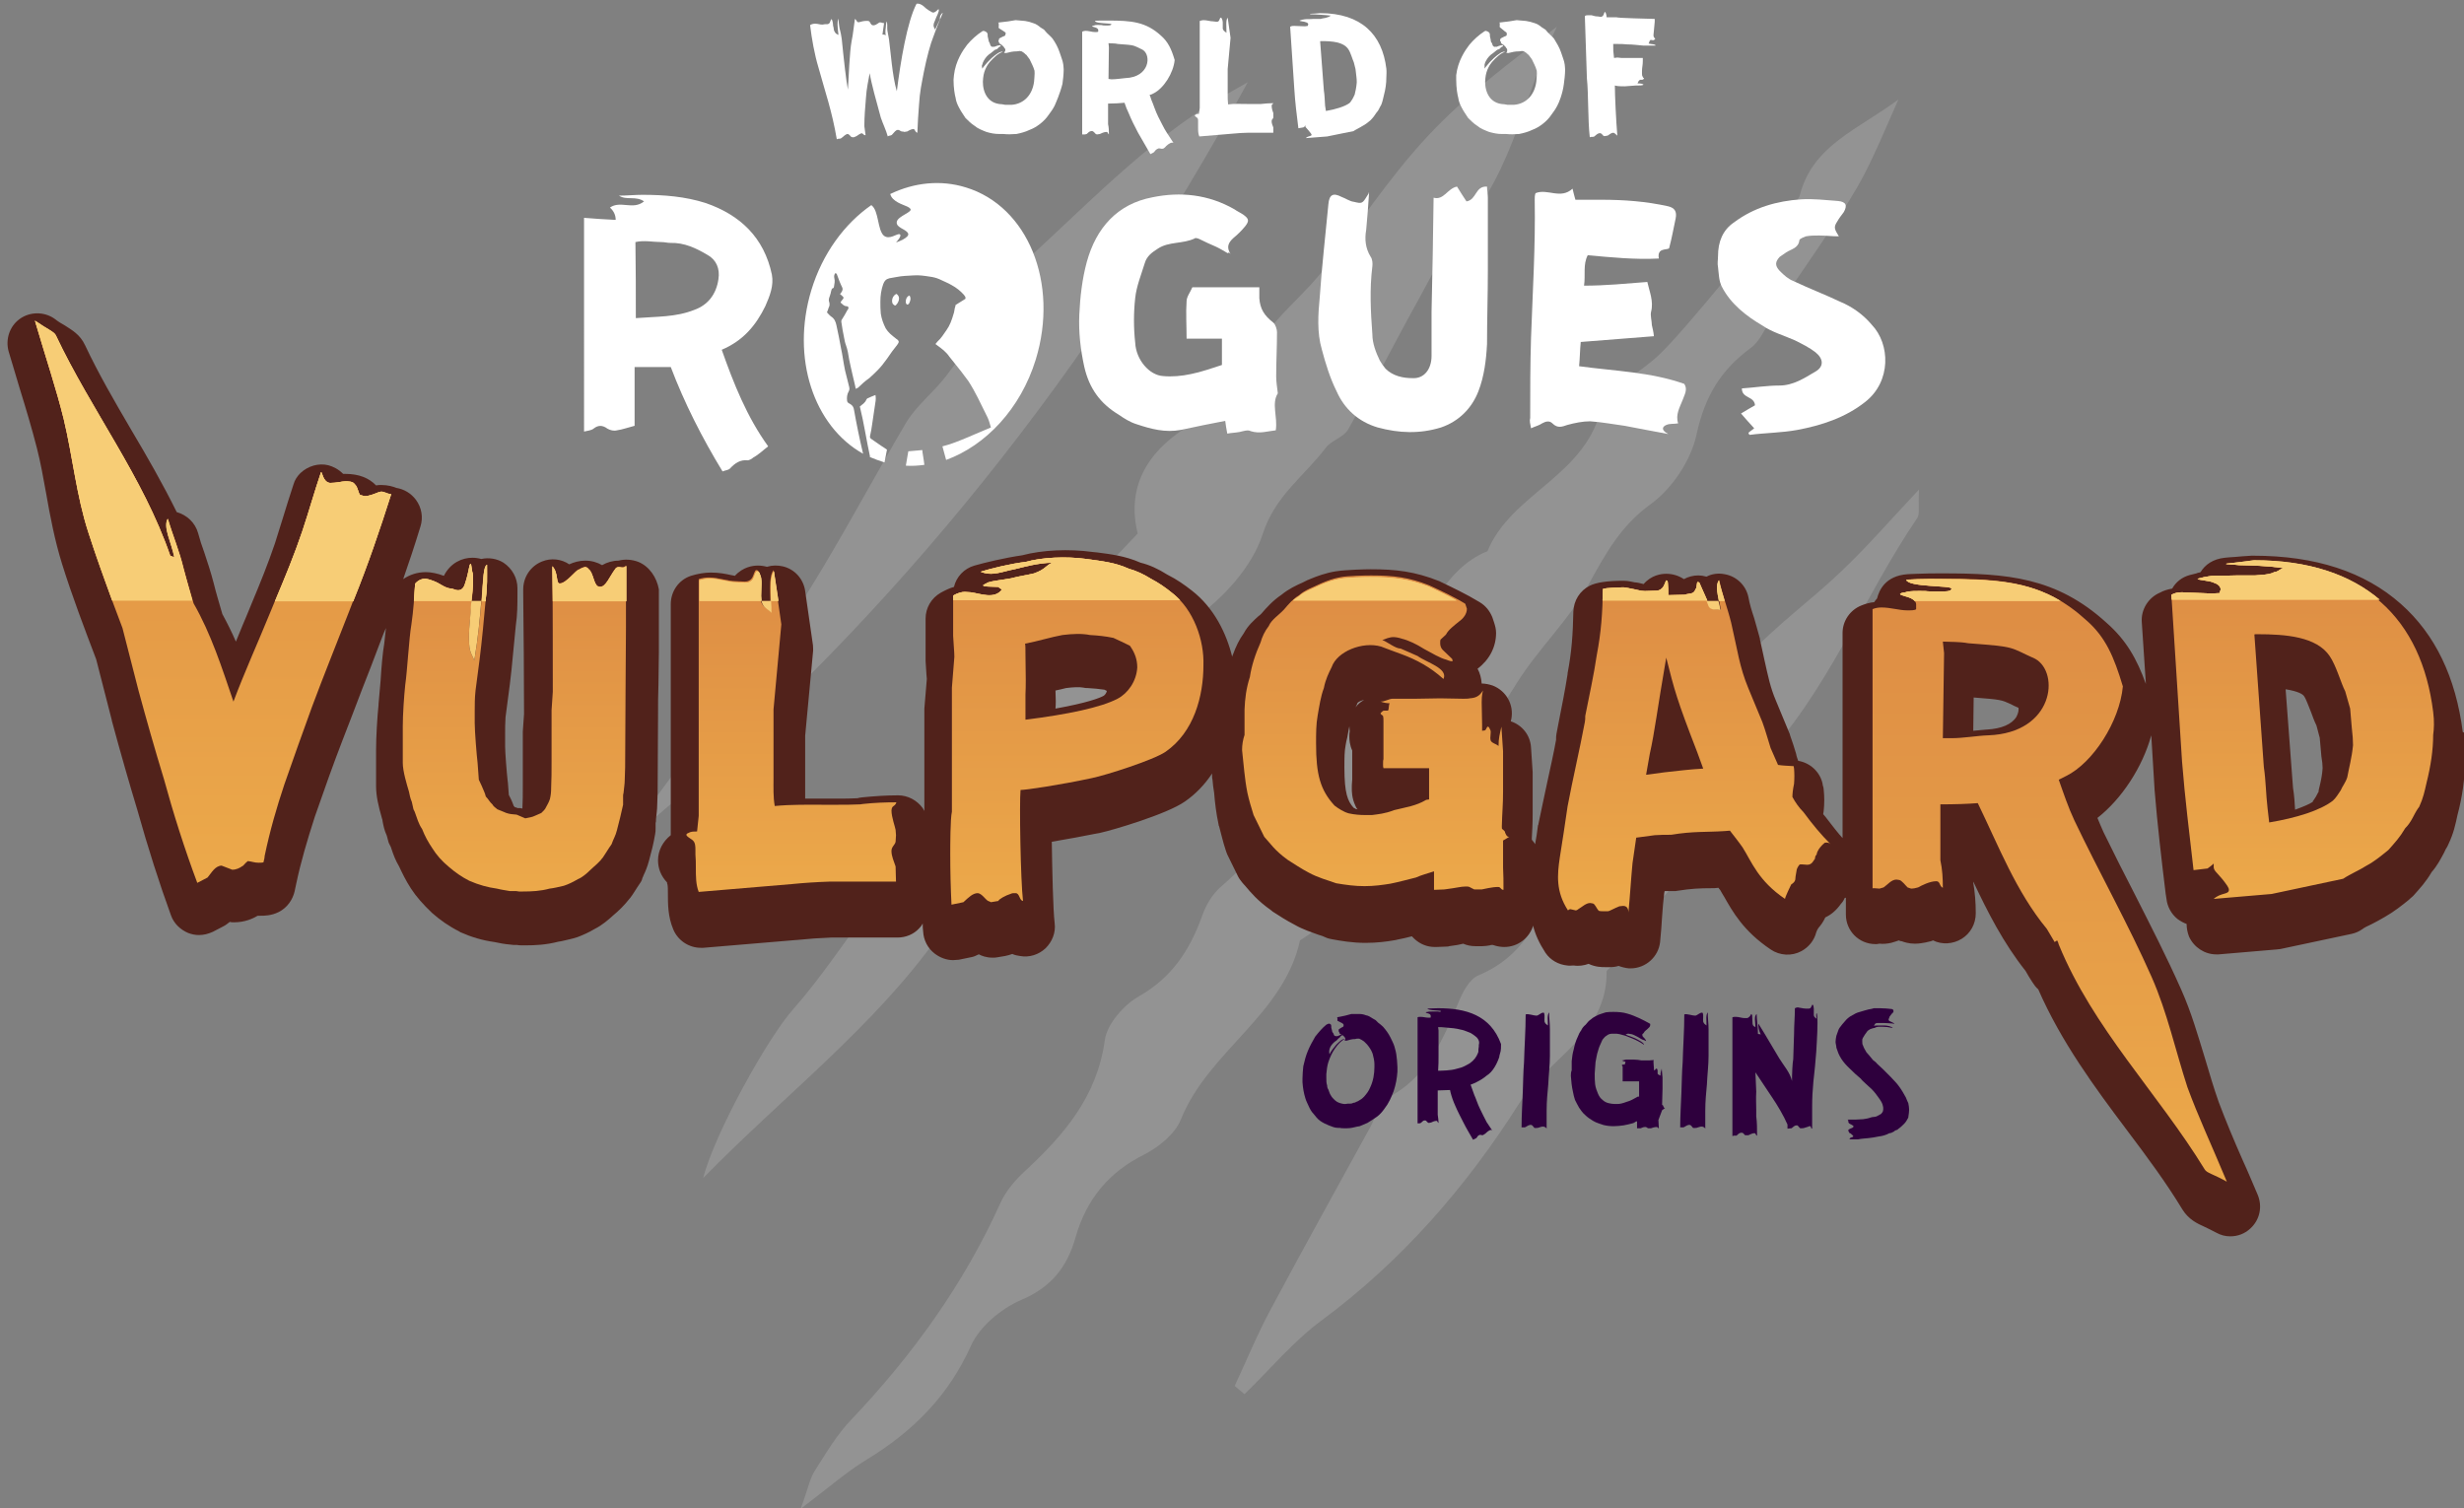 <?xml version="1.0" encoding="utf-8"?>
<!-- Generator: Adobe Illustrator 27.5.0, SVG Export Plug-In . SVG Version: 6.00 Build 0)  -->
<svg version="1.1" id="Layer_1" xmlns="http://www.w3.org/2000/svg" xmlns:xlink="http://www.w3.org/1999/xlink" x="0px" y="0px"
	 viewBox="0 0 599.5 367" style="enable-background:new 0 0 599.5 367;" xml:space="preserve">
<rect x="0" y="0" width="599.5" height="367" fill="#808080" stroke="none"/>
<style type="text/css">
	.st0{opacity:0.15;fill:#FFFFFF;enable-background:new    ;}
	.st1{fill:#2E003D;}
	.st2{fill:#51221B;}
	.st3{fill:url(#SVGID_1_);}
	.st4{fill:url(#SVGID_00000152972708829338837890000005976555416655253413_);}
	.st5{fill:url(#SVGID_00000150077035529422525010000012213392804939881916_);}
	.st6{fill:url(#SVGID_00000039839722862396561410000005847676234987561348_);}
	.st7{fill:url(#SVGID_00000048495787016103747510000013186593041233375165_);}
	.st8{fill:url(#SVGID_00000030465062742122737720000009676987335835036055_);}
	.st9{fill:url(#SVGID_00000109728157585094968050000002949061985418734248_);}
	.st10{fill:url(#SVGID_00000111891170024286617530000003694805091234342060_);}
	.st11{fill:#F7CD76;}
	.st12{fill:#FFFFFF;}
</style>
<path class="st0" d="M461.9,24.2c-3.2,7.2-5.5,12.8-8.3,18.2c-2.4,4.6-5.2,8.9-8.1,13.2c-4.4,6.7-9,13.2-13.4,19.8
	c-2.1,3.1-3.4,7.3-6.2,9.3c-7.3,5.4-11.1,11.8-13.1,20.9c-1.3,6.3-5.9,13.2-11.1,17c-7.4,5.3-11.1,12.2-15.3,19.8
	c-4.7,8.5-12.1,15.4-17.3,23.7c-7.2,11.6-14.8,22.8-26.2,30.9c-1.1,0.8-2.3,1.9-2.9,3.1c-5.7,11.4-12.6,21.8-23.7,28.7
	c-4,18.2-22.3,26.9-29,43.6c-1.4,3.5-5.4,6.7-8.9,8.5c-8.7,4.3-14.1,11-16.7,20.1c-2,7.2-5.9,12.2-13.3,15.3
	c-4.8,2.1-10,6.4-12.1,11c-5.5,12.3-14.2,21-25.4,27.8c-4.8,2.9-9.1,6.7-16.1,12c1.8-4.9,2.2-7.3,3.4-9.2c2.8-4.4,5.5-9,9.1-12.7
	c14.8-15.6,27.2-32.8,36.1-52.5c1.3-2.9,3.6-5.6,6-7.8c9.5-8.8,17.5-18.1,19.4-31.8c0.5-3.9,4.6-8.6,8.3-10.7
	c8.1-4.6,12.4-11.3,15.4-19.6c0.9-2.6,2.5-5.3,4.6-7.1c9.4-8.1,16.3-17.8,22.5-28.6c5.8-10.2,12.1-20.6,20.3-28.7
	c7.9-7.7,10.9-19.8,22-24.3c5.7-13.8,23-18,27.4-33.7c1.6-5.8,9.9-9.6,14.9-14.6c3.9-3.9,7.5-8.3,11.1-12.5c5.9-7,11.6-14,17.6-21
	c1.5-1.8,4.5-2.9,5-4.8C441,35.4,451.9,31.6,461.9,24.2L461.9,24.2z"/>
<path class="st0" d="M276.8,129.8c-2.6-10.6,1.6-19.4,12.1-26c3.8-2.4,6-7.2,9-10.8c4.2-5.1,8.5-10.2,12.8-15.1
	c3.4-3.9,7.4-7.4,10.6-11.4c8.7-11,16.4-23,25.9-33.2c9.3-10,20.3-18.3,31.6-26.8c-8,16.2-10.4,34.8-23,49
	c-4.3,4.9-7.2,11.1-10.4,16.9C339.5,83,334,93.9,328,104.5c-1.1,1.9-4,2.6-5.4,4.4c-5.2,6.9-12.4,11.7-15.4,21.1
	c-2.6,8-9.6,15.6-16.7,20.6c-6.9,4.9-10.8,10.4-14.5,17.6c-4.9,9.4-11.3,17.8-20,25.2c-10.9,9.3-19.1,22.1-27.5,34.1
	c-15.8,22.3-37.4,38.7-57.4,59.1c2.6-10.5,15.7-34.2,22-41.2c3.1-3.5,6-7.3,8.8-11.1c5.8-7.9,11.4-16,17.2-24
	c1.7-2.3,4.4-4.2,5.1-6.8c5.2-19.2,21.1-31,31.5-46.5c2.9-4.2,5-9,8.1-13C267.4,139.3,271.8,135.2,276.8,129.8L276.8,129.8z"/>
<path class="st0" d="M300.4,337.2c2.9-6.2,5.5-12.6,8.8-18.7c7.9-14.8,16.1-29.5,24.2-44.3c1.4-2.5,2.1-6.1,4.2-7.1
	c9.6-5,13.4-13.9,17.2-23.1c1-2.5,2.7-5.8,4.9-6.7c10.8-4.5,15.2-13.5,18.4-23.7c0.6-2.1,2.7-3.8,4.3-5.4c4.3-4.2,9.1-8,12.9-12.5
	c10.1-11.8,19.3-24.4,29.8-35.9c6.9-7.6,15.5-13.7,23-20.9c6-5.7,11.4-11.9,18.8-19.8c-0.2,4.3,0.2,6-0.4,6.9
	c-13.4,19.7-21.9,42.7-38.8,60.2c-0.3,0.3-0.7,0.7-0.9,1.1c-7.8,18.8-24.8,30.9-35,48c-0.2,0.4-0.9,0.7-0.9,1.1
	c0.2,15.4-14.4,21.2-21.3,32.1c-12.8,20.2-28.5,38.3-48.1,52.8c-6.9,5.1-12.5,11.9-18.7,17.9C302,338.5,301.2,337.9,300.4,337.2
	L300.4,337.2z"/>
<path class="st0" d="M157.5,196.8c6.8-8.9,13.1-18.2,20.4-26.7c17.3-20.4,29-44.2,42.4-67c2.5-4.3,6.7-7.5,9.8-11.5
	c3.7-4.8,7.1-9.8,10.4-14.8c2.3-3.5,3.3-8.3,6.3-10.9c16.5-14.7,31.6-31.3,51-42.6c1.3-0.8,2.7-1.5,5.8-3.3
	c-38.1,69.7-85.1,129.1-144.1,178.8C158.8,198.1,158.2,197.5,157.5,196.8L157.5,196.8z"/>
<path class="st1" d="M323.7,249.2c0.1,0,0.2,0.2,0.2,0.4l0,0.4l0.2,0.8c0,0.2,0.1,0.4,0.3,0.6l0.2,0.5c0.1,0.1,0.3,0.2,0.4,0.2
	s0.2,0,0.4,0c0.1,0,0.8-0.4,1.1-0.4c0.1,0,0.1,0,0.1,0c0,0.1,0,0.2-0.4,0.4c-0.1,0.2-0.3,0.4-0.6,0.6c-0.2,0.2-0.4,0.5-0.8,0.7
	c-0.6,0.5-1,1-1.2,1.5c-0.1,0.3-0.2,0.5-0.2,0.8v0.2c0,0.2,0,0.4,0.1,0.6c0.2-0.5,0.5-0.9,0.8-1.3c0.3-0.4,0.6-0.7,0.8-1
	c0.8-0.8,1.5-1.5,2.1-1.4c-0.9,0.4-1.7,1.3-2.4,2.3c-0.7,1-1.2,2.1-1.6,3.3c-0.3,0.9-0.4,1.9-0.5,2.9c0,0.3,0,0.7,0,1
	c0,0.7,0,1.2,0.2,1.8c0,0.4,0.1,0.7,0.3,1c0.2,0.5,0.3,1,0.6,1.4c0.2,0.4,0.5,0.7,0.7,0.9s0.4,0.4,0.7,0.6c0.3,0.2,0.6,0.3,0.9,0.4
	c0.4,0.1,0.7,0.2,1.2,0.2c0.4-0.1,0.8-0.1,1.3-0.1c0.3,0,0.5-0.1,0.7-0.2c0.1,0,0.2,0,0.5-0.1l0.1-0.1c0.4-0.1,0.7-0.3,1-0.5
	c0.4-0.2,0.7-0.5,1-0.8c0.6-0.7,1.1-1.3,1.5-2.3c0.7-1.5,1-3.2,1-4.9v-0.7c0-0.8-0.2-1.6-0.4-2.4l-0.1-0.3c-0.3-0.8-0.8-1.5-1.3-2.1
	l-0.6-0.6c-0.1-0.1-0.2-0.2-0.4-0.3l-0.3-0.2l-0.6-0.3l-0.4,0c-0.2,0-0.3,0-0.6,0.1c-0.3,0-0.6,0-1,0.1l-1.1,0.3
	c-0.8,0-0.3-0.2-0.3-0.3c0,0,0-0.1,0-0.3c0-0.1-0.1-0.2-0.2-0.3c-0.2-0.3-0.4-0.4-0.7-0.6c-0.4-0.1-0.5-0.3-0.5-0.4
	c0-0.1-0.1-0.2-0.2-0.4v-0.2c0-0.1,0-0.3,0.1-0.3c0.1-0.1,0.3-0.2,0.6-0.4c0.2-0.1,0.5-0.2,0.5-0.4v-0.3c0-0.1-0.2-0.3-0.4-0.4
	l-1-0.5c-0.1,0-0.1-0.1-0.1-0.3l0-0.4c0,0,0-0.1-0.1-0.2c0.5-0.1,1.2-0.2,2-0.4l1.5-0.4h1.9c0.6,0,1.1,0.1,1.6,0.3
	c0.7,0.1,1.2,0.5,1.7,0.8l0.7,0.4l0.6,0.6c0.5,0.4,0.8,0.6,1.2,1c0.7,0.8,1.3,1.6,1.8,2.6c0.4,0.8,0.8,1.6,1,2.3l0.1,0.4
	c0.3,0.9,0.4,1.9,0.5,2.9c0,0.5,0.1,1.1,0.1,1.6l0,1.1c-0.1,1.6-0.4,3.2-0.9,4.7c-0.6,1.6-1.2,3-2.3,4.4c-0.5,0.7-1.1,1.4-1.8,1.9
	s-1.5,1-2.3,1.5c-0.5,0.2-0.9,0.4-1.4,0.6l-0.5,0.2l-0.6,0.1c-0.8,0.2-1.6,0.4-2.5,0.4c-0.1,0-0.3,0-0.6,0c-0.4,0-0.8,0-1.2-0.1
	l-0.1,0h-0.3c-0.8,0-1.4-0.3-2.2-0.6c-0.7-0.3-1.4-0.6-2.1-1.1c-0.7-0.5-1.1-1.1-1.6-1.7c-0.5-0.5-0.9-1.2-1.2-1.9s-0.6-1.2-0.8-1.9
	c-0.4-1.3-0.6-2.5-0.7-3.9l0-0.9c0-1,0.1-1.9,0.2-3c0.3-1.3,0.6-2.5,1.1-3.7c0.5-1.2,1.1-2.3,1.8-3.5c0.8-1,1.7-2.1,2.7-2.9l0.2-0.1
	C323.3,249,323.5,249,323.7,249.2L323.7,249.2z"/>
<path class="st1" d="M350.6,246c0-0.2-3.1-0.1-3.3-0.6c0,0,1.4-0.1,2.6-0.1c6.7,0,12.7,1.6,15.3,8.7v0.4c0,0.5,0,0.9-0.1,1.4
	l-0.3,1.1l0,0.2c-0.3,0.9-0.7,1.8-1.2,2.6c-0.5,0.8-1.1,1.5-1.9,2c-0.7,0.6-1.5,1.1-2.3,1.5c-0.5,0.3-1.1,0.5-1.6,0.7
	c0.3,0.9,0.6,1.7,0.9,2.5c0.5,1.1,0.8,2.2,1.4,3.4c0.5,1,1,2.1,1.6,3.2l1.4,2.1c-0.1-0.1-0.2-0.2-0.3-0.2c-0.5,0-1.2,0.7-1.4,0.9
	c-0.2,0.1-0.4,0.3-0.7,0.4c-0.2,0-0.4-0.1-0.5-0.1l-0.1,0c-0.5,0.1-0.6,0.4-0.9,0.8c-0.3,0.2-0.5,0.2-0.8,0.4
	c-0.8-1.4-1.6-2.7-2.4-4.3c-0.7-1.4-1.3-2.5-1.9-3.9c-0.5-1.1-0.9-2.2-1.2-3.4l-0.1-0.5l-3,0.1v5.9c0.1,0.7,0.2,1.4,0.2,2
	c-0.3-0.1-0.2-0.5-0.5-0.5c-0.5,0-1.1,0.3-1.3,0.4c-0.2,0-0.4,0.1-0.5,0.1c-0.1,0-0.2,0-0.3-0.1c-0.2-0.1-0.4-0.5-0.6-0.5l-0.2,0
	c-0.4,0-0.6,0.4-0.9,0.6l-0.3,0.1l-0.4,0c-0.1,0-0.1,0-0.1,0v-25.8c0.2-0.1,0.4-0.1,0.7-0.1c0.7,0,1.3,0.2,1.9,0.2h0.2
	c0.3,0,0.4,0,0.4-0.1v-0.4c0-0.1-0.1-0.3-0.3-0.4c-0.3-0.2-0.9-0.2-0.9-0.4c0,0,0.1-0.1,0.4-0.1c0.3-0.1,0.9-0.1,1.5-0.1
	c0.2,0,0.5,0,0.8,0h0.3C350.1,246.2,350.6,246.2,350.6,246L350.6,246z M359.8,253.2c-0.1-0.3-0.3-0.6-0.5-0.8s-0.5-0.4-0.9-0.7
	c-0.4-0.3-0.8-0.5-1.4-0.7c-0.5-0.2-1-0.4-1.6-0.5c-1.1-0.3-2.3-0.4-3.6-0.5c-0.7-0.1-1.3-0.1-1.9-0.1l0.1,0.8v6.1
	c0,1.2,0,2.5-0.1,3.7h0.6c0.9,0,1.9-0.1,2.7-0.2c0.8-0.1,1.6-0.4,2.4-0.6c0.8-0.3,1.3-0.6,2-1c1-0.7,1.6-1.5,2-2.5
	c0,0,0-0.1,0.1-0.3l0-0.2l0-0.1c0-0.1,0-0.2,0-0.2c0-0.3,0.1-0.5,0.1-0.8v-0.4C359.9,253.9,359.9,253.5,359.8,253.2L359.8,253.2z"/>
<path class="st1" d="M373.9,247.1c0.4,0,1.5-1.1,1.8-0.6c0.2,0.6,0,1.5,0.1,2.1c0.2,0.5,0.4,0.6,0.8,0.9c0-1.4-0.2-2.5,0.3-3.2
	c0,1.4,0.2,2.7,0.2,4.1c0,2.2,0,4.3,0,6.5c0,2.3-0.3,4.5-0.4,6.9c-0.2,2.1-0.4,4.2-0.4,6.4c0,1.5,0,2.9,0,4.4
	c-0.6-1-1.9-0.2-2.1-0.2c-0.3,0-0.6,0.1-0.9,0c-0.2-0.2-0.4-0.6-0.7-0.7c-0.5-0.1-0.9,0.2-1.4,0.5c-0.3,0.2-0.7,0-1,0.1
	c0-3,0.2-5.8,0.3-8.6c0.1-2.5,0.1-4.8,0.3-7.2c0.1-3.9,0.4-7.8,0.4-11.7v0C372,246.6,373,247.1,373.9,247.1L373.9,247.1z"/>
<path class="st1" d="M403.5,272.5c0,0.7,0.1,1.3,0.1,2c-0.3,0-0.2-0.3-0.5-0.3c-0.5,0-1.2,0.2-1.4,0.3H401c-0.3-0.1-0.4-0.3-0.6-0.3
	h-0.2c-0.4,0-0.7,0.2-1,0.3l-0.9,0v-1.7c-0.5,0.1-0.6,0.4-1.1,0.5c-0.8,0.2-1.5,0.4-2.2,0.5c-0.8,0.1-1.5,0.2-2.4,0.2
	s-1.7-0.1-2.5-0.3c-0.8-0.3-1.7-0.5-2.5-1c-0.7-0.4-1.4-0.9-1.9-1.4c-0.7-0.6-1-1.1-1.5-1.8c-0.4-0.7-0.7-1.3-1-1.9
	c-0.2-0.7-0.4-1.3-0.5-2c-0.3-1.3-0.4-2.5-0.5-3.8c0-0.5,0-0.9,0.2-1.4v-2.2c0.1-1,0.2-1.9,0.5-2.9c0.2-1,0.5-2.1,1-3.1
	c0.2-0.5,0.4-1,0.8-1.5c0.2-0.5,0.6-1,1.1-1.4c0.4-0.5,0.8-1,1.3-1.3c0.5-0.5,1.1-0.7,1.8-1.1c0.6-0.2,1.1-0.4,1.8-0.6
	c0.6-0.1,1.2-0.1,1.9-0.1c1.2,0,2.3,0.1,3.3,0.4c1.1,0.3,2,0.7,2.9,1.1c0.9,0.4,1.8,0.9,2.7,1.4c0,0,0,0.2,0,0.3
	c0,0.4-0.3,0.6-0.6,0.9s-0.8,0.6-0.9,0.9c-0.1,0.2-0.3,0.3-0.4,0.4c0,0,0,0.1,0,0.3c0,0.1,0,0.2,0.2,0.4c0.2,0.2,0.5,0.5,0.6,0.7
	c0,0,0.1,0.1,0.1,0.3c0,0-0.2-0.1-0.4-0.2c-0.5-0.1-1.1-0.5-1.6-0.8c-0.6-0.3-1.1-0.6-1.6-0.7c-0.3,0-0.5-0.1-0.6-0.1l-0.3,0
	l-0.5,0.2c0.5,0.2,0.9,0.4,1.3,0.5l1,0.4c0.8,0.4,2.2,1.1,2.2,1.6c-1-0.7-2-1.2-3-1.6c-0.5-0.2-1-0.4-1.5-0.6l-1.5-0.4
	c-0.4-0.1-0.8-0.1-1.1-0.1c-0.3,0-0.6,0-0.8,0c-0.3,0-0.5,0.1-0.8,0.2l-0.6,0.4c-0.3,0.2-0.4,0.4-0.6,0.6c-0.2,0.2-0.4,0.6-0.5,0.9
	c-0.3,0.6-0.6,1.3-0.8,2.1c-0.3,0.8-0.4,1.8-0.6,2.7c-0.1,0.9-0.1,1.8-0.2,2.8c0,0.9,0,1.8,0.1,2.6c0.1,0.8,0.4,1.6,0.7,2.3
	s0.6,1.1,1.1,1.5c0.4,0.4,1,0.7,1.5,0.8c0.4,0.1,1,0.2,1.5,0.2h0.6c0.7,0,1.4-0.2,2.2-0.5c1.1-0.3,1.7-0.7,2.8-1.3l0.3,0v-3.7h-4
	c0-0.1,0-0.2,0-0.4c0-0.2,0-0.4,0-0.4v-2.3c0-0.2,0-0.4,0-0.5s-0.2-0.2-0.2-0.3c0,0,0-0.1,0.1-0.1c0,0,0.1-0.1,0.2-0.1h0.2
	c0.1,0,0.1,0,0.2,0c0.1-0.1,0.1-0.5,0.2-0.7c-0.3,0-0.5-0.1-0.9-0.3c0.4,0,0.8-0.2,1.1-0.2h1.8c0.7,0,1.3,0.1,1.9,0.2l1.2,0
	c0.2,0,0.4,0,0.6,0c0.5,0,0.8-0.1,1.2-0.1c-0.1,0-0.1,0.2-0.1,0.5c0,0.6,0.1,1.2,0.1,1.4v0.6l0.3-0.1c0.1-0.1,0.1-0.3,0.3-0.3
	c0,0,0.1,0,0.2,0.1c0,0.1,0.1,0.2,0.1,0.4l0,0.5c0,0.1,0,0.2,0,0.2c0.1,0.3,0.4,0.3,0.7,0.5c0-0.7,0.1-1,0.3-1.7l0.2,2.2v2.7
	c0,1.2-0.1,2.3-0.1,3.6c0,0.1,0,0.3,0,0.3c0.2,0.1,0.3,0.2,0.3,0.4c0.1,0.2,0.2,0.4,0.4,0.4l-0.7,0.5L403.5,272.5L403.5,272.5z"/>
<path class="st1" d="M412.5,247.1c0.4,0,1.5-1.1,1.8-0.6c0.2,0.6,0,1.5,0.1,2.1c0.2,0.5,0.4,0.6,0.8,0.9c0-1.4-0.2-2.5,0.3-3.2
	c0,1.4,0.2,2.7,0.2,4.1c0,2.2,0,4.3,0,6.5c0,2.3-0.3,4.5-0.4,6.9c-0.2,2.1-0.4,4.2-0.4,6.4c0,1.5,0,2.9,0,4.4
	c-0.6-1-1.9-0.2-2.1-0.2c-0.3,0-0.6,0.1-0.9,0c-0.2-0.2-0.4-0.6-0.7-0.7c-0.5-0.1-0.9,0.2-1.4,0.5c-0.3,0.2-0.7,0-1,0.1
	c0-3,0.2-5.8,0.3-8.6c0.1-2.5,0.1-4.8,0.3-7.2c0.1-3.9,0.4-7.8,0.4-11.7v0C410.5,246.6,411.6,247.1,412.5,247.1L412.5,247.1z"/>
<path class="st1" d="M442,246.5c0.1,0,0.2,1.1,0.2,2.4c0,2.7-0.3,6.6-0.3,7c-0.2,2.5-0.4,4.8-0.7,7.3c-0.2,2.1-0.3,4-0.3,6v5.4
	c-0.4,0-0.2-0.6-0.5-0.6c-0.2,0-0.3,0-0.4,0.1c-1.1,0.3-1,0.4-1.6,0.4c-0.2,0-0.3,0-0.4,0c-0.3-0.2-0.4-0.5-0.7-0.7h-0.2
	c-0.5,0-0.8,0.4-1.2,0.7l-1,0.1v-1c-0.9-2.1-2.5-4.8-3.8-6.7l-4-6c0,0.5,0.2,4.1,0.2,4.7c-0.1,1.8,0,2.8,0,4.4v1.6
	c0.2,1.5,0.2,3,0.2,4.7c-0.3,0-0.3-0.6-0.6-0.6c-0.7,0-1.4,0.5-1.5,0.5s-0.3,0-0.5,0c-0.1,0-0.3,0-0.3,0c-0.3-0.2-0.4-0.6-0.8-0.6
	l-0.2,0c-0.4,0-0.8,0.4-1.1,0.7c0,0-0.1,0-0.2,0l-0.5,0c-0.1,0-0.1,0.1-0.3,0.1v-28.9c0.3-0.1,0.5-0.1,0.8-0.1
	c0.8,0,1.5,0.3,2.1,0.3l0.6,0c0.2,0,0.4-0.1,0.6-0.3c0.3-0.2,0.4-0.7,0.5-0.7c0,0,0.1,0.1,0.2,0.3l0.1,2.1c0.1,0.6,0.4,0.6,0.7,0.8
	c0-1.3-0.4-2.6,0.3-3.2c0,1.4,0.3,2.8,0.3,4.4v0.4c0.2,0.2,0.4,0,0.7,0.2c-0.5-1-0.6-1.9-0.6-2.6c-0.1-0.4,2.6,4.2,5.1,8.4
	c1.1,1.8,2.6,3.4,3.1,5.5c0-1.7,0.1-4.3,0.3-5.3l0.2-6.2c0-2.1,0.2-4.1,0.2-6.2c0.3-0.1,0.4-0.2,0.6-0.2c0.1,0,0.4,0,0.6,0.1l0.1,0
	c0.5,0.1,1,0.2,1.4,0.2l0.6,0c0.3,0,0.5-0.1,0.6-0.3c0.2-0.3,0.3-0.7,0.4-0.7c0,0,0.1,0.1,0.2,0.3c0,0.2,0.1,0.4,0.1,0.7l0,1
	c0,0.3,0,0.4,0,0.6c0.1,0.6,0.5,0.6,0.7,0.9C441.8,247,441.9,246.5,442,246.5L442,246.5z"/>
<path class="st1" d="M460.7,246c0,0.2-0.1,0.4-0.3,0.5l-0.4,0.5c-0.1,0.2-0.3,0.3-0.3,0.5l-0.2,0.5c0,0.1,0,0.4,0.4,0.5
	c0.2,0.1,0.7,0.3,0.8,0.4c0.1,0.1,0.2,0.1,0.2,0.2l-0.6-0.1c-0.5,0-1.1-0.1-1.8-0.1l-0.9,0l-0.8,0c-0.5,0-0.6,0.2-0.7,0.4
	c0,0.1-0.1,0.2-0.2,0.3c0.3-0.1,0.8-0.1,1.1-0.1h1.1c0.5,0,1.4,0,2.2,0.4l0.2,0.2c-0.9-0.2-1.8-0.3-2.6-0.3h-0.6
	c-0.5,0-0.9,0.1-1.2,0.3c-0.4,0-0.7,0.2-1.1,0.3l-0.6,0.4c-0.1,0.1-1.2,1.6-1.3,2.1c0,0.1,0,0.3,0,0.5c0,0.4,0,0.7,0.2,1
	c0.1,0.4,0.4,0.9,0.8,1.6c0.5,0.6,1,1.1,1.6,1.9c0.4,0.3,0.8,0.6,1,0.9l1.4,1.3l1.9,1.9c0.7,0.8,1.5,1.5,2.1,2.4
	c0.6,0.8,1.1,1.7,1.6,2.6c0.2,0.5,0.4,1,0.6,1.4c0.1,0.5,0.2,1.1,0.2,1.6s-0.1,1.1-0.2,1.8l0,0.1c-0.3,0.5-0.5,1-1,1.5
	c-0.5,0.5-0.9,0.9-1.5,1.3c0,0-0.1,0.2-0.3,0.2c-0.1,0-0.1,0.1-0.3,0.1c-0.2,0.1-0.3,0.2-0.4,0.3c-0.4,0.2-0.7,0.4-1.1,0.4
	c-0.9,0.5-1.8,0.7-2.6,0.8c-0.9,0.2-1.7,0.3-2.5,0.4s-1.6,0.1-2.5,0.3H450c0-0.6,1-0.4,0.9-0.8c0-0.1-0.4-0.4-0.6-0.6
	c-0.3-0.1-0.4-0.2-0.4-0.3c-0.1-0.2-0.2-0.3-0.2-0.4c0-0.1,0-0.2,0.1-0.3l0.6-0.3c0,0,0.2,0,0.4-0.2l0.2-0.2c0-0.1-0.2-0.3-0.4-0.4
	c-0.3-0.2-0.7-0.3-0.8-0.5c-0.1-0.1-0.1-0.4-0.1-0.4l0-0.1c0-0.1,0-0.2-0.2-0.3h1.9c0.7,0,1.2-0.1,1.9-0.1c0.7-0.1,1.3-0.2,1.8-0.4
	s1.1-0.1,1.5-0.3l1.1-0.6l0.3-0.4c0.1-0.1,0.2-0.4,0.2-0.7v-0.2c0-0.2,0-0.4-0.1-0.7c-0.1-0.6-0.5-1.2-1-1.9c-0.5-0.7-1-1.4-1.7-2.1
	c-0.7-0.7-2.5-2.2-2.6-2.5l-0.8-0.7c-0.5-0.4-0.9-0.8-1.1-1c-0.7-0.7-1.3-1.2-2-2c-0.7-0.8-1.2-1.6-1.6-2.5l-0.5-1.4
	c0-0.5-0.2-1-0.2-1.4c0-0.5,0.1-1,0.2-1.5l0.5-1.4c0.1-0.5,1.7-2.3,1.9-2.5c0.5-0.5,0.9-0.8,1.5-1.1c0.5-0.3,1-0.6,1.8-0.8
	c0.7-0.2,1.3-0.4,2.1-0.6c0.4-0.1,0.8-0.1,1.3-0.3h1.5c1,0,2,0.1,2.9,0.2l0.2,0.1C460.6,245.6,460.7,245.8,460.7,246L460.7,246z"/>
<path class="st2" d="M155.3,136.7c-1.6-0.6-3.3-0.7-4.8-0.3c-1.4,0-2.8,0.4-4,1.1c-1.2-0.7-2.6-1.1-4.1-1.1s-2.8,0.4-3.9,0.9
	c-1.9-1.3-4.4-1.6-6.6-0.7c-2.8,1.1-4.6,3.8-4.6,6.8v1c0,0,0,0.1,0,0.1c0.1,7.3,0.2,22,0.2,29.2l-0.3,4.3c0,0.2,0,0.3,0,0.5v12.5
	c0,2.4,0,4-0.1,5.7c0,0-0.1,0-0.1,0c-0.3-0.1-0.6-0.1-0.9-0.1c-0.1,0-0.1,0-0.2,0c-0.2-0.1-0.4-0.2-0.6-0.2
	c-0.1-0.1-0.1-0.1-0.2-0.2c0,0-0.1-0.1-0.1-0.1c-0.2-0.6-0.4-1-0.6-1.5c-0.1-0.2-0.2-0.4-0.3-0.6c-0.1-0.1-0.1-0.3-0.2-0.4l-0.1-0.2
	l-0.2-2.7c0,0,0-0.1,0-0.1l-0.1-0.8c-0.2-1.7-0.6-6.8-0.6-8.2v-2.9c0-1.3,0-2.8,0.1-4.2c0.8-5.9,1.4-10.4,1.8-15.1l0.7-7.2
	c0.4-2.7,0.4-5.1,0.4-7.4c0-0.5,0-1.1,0-1.7c0-2.5-1.3-4.8-3.4-6.2c-1.6-1-3.6-1.3-5.4-0.9c-0.7-0.2-1.4-0.3-2.2-0.3
	c-2.4,0-5.3,1.2-6.9,4.4c-1.6-0.6-3.1-0.9-4.4-0.9c-2,0-3.9,0.6-5.5,1.7c1.4-4,2.8-8.2,4.2-12.8c0.7-2.2,0.3-4.6-1.1-6.5
	c-1.2-1.6-2.9-2.6-4.8-2.9c-0.7-0.3-2-0.7-3.6-0.7c-0.4,0-0.9,0-1.3,0.1c-1.7-1.8-4.2-2.8-7.4-2.8c-0.2,0-0.4,0-0.6,0
	c-1.2-1.2-2.5-1.8-3.6-2.1c-2.4-0.6-5,0.2-6.8,1.9c-0.8,0.8-1.4,1.7-1.7,2.8c-0.9,2.7-1.7,5.3-2.5,7.9c-0.7,2.1-1.3,4.3-2,6.4
	c-1.7,5-3.6,9.7-5.7,14.7c-0.7,1.8-1.5,3.6-2.2,5.3c-0.5,1.3-1.1,2.6-1.6,3.9c-1-2.3-2.1-4.5-3.3-6.7c-0.7-2.5-1.5-5-2.1-7.5
	c-0.7-2.7-1.5-5.1-2.3-7.5c-0.6-1.6-1.1-3.2-1.5-4.7c-0.7-2.5-2.7-4.4-5.2-5.1c-3.4-6.9-7.2-13.5-11-19.9c-4.1-7-8-13.7-11.3-20.7
	c-1.2-2.6-3.2-3.7-4.9-4.8c-0.7-0.4-1.6-0.9-2.6-1.7c-2.5-1.7-5.9-1.7-8.4,0.1c-2.5,1.8-3.5,5-2.7,7.9c0.9,3.1,1.8,5.9,2.6,8.7
	c1.7,5.5,3.1,10.2,4.3,14.9c0.9,3.5,1.5,7,2.2,10.8c1,5.7,2.1,11.5,3.9,17.3c2.5,8,5.6,16.1,8.3,23.2l3.8,14.8c0,0,0,0.1,0,0.1
	c2.3,8.5,4.3,15.4,6.2,21.7c2.7,9.6,5.4,18,8.2,25.7c0.7,2,2.3,3.5,4.2,4.3c0.8,0.3,1.7,0.5,2.6,0.5c1.2,0,2.3-0.3,3.4-0.8l2.5-1.3
	c0.6-0.3,1.1-0.7,1.6-1.1c0.3,0.1,0.7,0.1,1,0.1c2.7,0,4.6-0.9,5.8-1.6c0.2,0,0.5,0,0.7,0c0.9,0,2.6,0,4.4-0.9c2-1,3.4-2.9,3.9-5.1
	l0.1-0.5c0.1-0.5,0.2-0.9,0.3-1.4c1.1-5.2,2.6-10.3,4.5-16.2c2.4-6.9,4.5-12.8,6.7-18.5c1.6-4.2,3.2-8.2,4.8-12.5
	c1.4-3.5,2.8-7.2,4.2-10.9l1-2.6c0.2-0.5,0.4-0.9,0.6-1.4c-0.1,1.2-0.3,2.5-0.4,3.7c-0.4,2.3-0.7,5.8-0.9,9.1
	c-0.2,2.3-0.4,4.4-0.5,5.7c0,0.1,0,0.1,0,0.2c-0.3,2.9-0.6,7.7-0.6,10.9v8.9c0,2.4,0.6,4.9,1.4,7.7c0.1,0.3,0.2,0.6,0.2,0.9
	c0.2,1,0.4,2.1,1,3.4l0.3,1.1c0.1,0.5,0.3,1,0.6,1.5l0.1,0.2c0.1,0.2,0.1,0.4,0.2,0.6c0.4,1.2,0.9,2.6,1.8,4.1
	c0.7,1.5,1.6,3.4,2.9,5.4c1.3,2,3,3.9,5.1,5.9c1.9,1.7,4.2,3.3,6.6,4.5c0.1,0.1,0.2,0.1,0.3,0.2c2.7,1.2,5.4,2,8.3,2.4
	c1.4,0.3,2.5,0.5,3.7,0.6c0.3,0,0.6,0.1,0.9,0.1h0.8c0.5,0.1,0.9,0.1,1.4,0.1h0.9c2.1,0,4.8-0.1,7.9-0.9c0.9-0.1,1.8-0.4,2.8-0.6
	l0.8-0.2c0.3-0.1,0.7-0.2,1-0.3c1.3-0.5,2.7-1.1,4.2-2c1.8-0.9,3.3-2.2,4.5-3.3c1.2-1,2.6-2.3,4-4.1c0,0,0.1-0.1,0.1-0.1
	c0.7-0.9,1.2-1.8,1.8-2.7c0.2-0.3,0.4-0.6,0.6-0.9c0.3-0.4,0.5-0.8,0.6-1.3c0.1-0.2,0.2-0.4,0.3-0.7c0.4-0.8,0.9-2,1.3-3.5
	c0.6-2.2,1.1-4.1,1.5-6.5c0.1-0.5,0.1-0.9,0.1-1.4v-1.3c0.1-0.2,0.1-0.5,0.1-0.7l0-0.2c0.1-1.1,0.3-2.3,0.3-3.6l0.1-2.9
	c0-0.1,0-0.2,0-0.3l0.1-18.5c0-2.5,0-5.1,0.1-7.6c0-2.6,0.1-5.2,0.1-7.8v-15.2C159.8,140.5,158,137.8,155.3,136.7L155.3,136.7z"/>
<path class="st2" d="M599.2,178.1c-1.7-13.3-6.7-23.8-15.1-31.2c-8.8-7.8-20.8-11.7-35.8-11.7c-0.2,0-0.4,0-0.5,0
	c-1.7,0.1-3,0.2-4,0.3c-1.2,0.1-1.9,0.1-2.5,0.2c-2.9,0.3-4.8,1.7-5.9,3.5l-0.3,0.1c-0.2,0-0.5,0.1-0.7,0.2l-1.6,0.4
	c-1.9,0.5-3.4,1.7-4.3,3.3c-1.1,0.2-2.1,0.5-3,1c-2.8,1.2-4.6,4.1-4.4,7.1l1,15.1c-2.2-6.1-4.8-10.7-9.6-14.9
	c-12.2-11.1-24.2-12-39.9-12c-2,0-4.3,0-6.2,0.1c-1,0-1.7,0.1-2.3,0.1c-5.4,0.4-6.9,3.9-7.4,5.9c-0.3,0.3-0.5,0.6-0.7,0.9
	c-1.1,0.1-2.1,0.4-3.1,0.8c-2.8,1.1-4.6,3.8-4.6,6.7v49.9c-1.2-1.3-2.4-2.9-3.8-4.7c-0.1-0.1-0.2-0.3-0.3-0.4
	c-0.2-0.2-0.4-0.5-0.6-0.7c0,0,0-0.1,0-0.1c0-0.2,0.1-0.4,0.1-0.6c0.2-1.9,0.2-3.6,0-5.4c0-0.3-0.1-0.6-0.2-0.9l-0.1-0.6
	c-0.7-2.8-3-4.9-5.9-5.4c-0.2-0.6-0.4-1.1-0.5-1.7c-0.4-1.4-0.9-2.9-1.5-4.6c0,0,0,0,0-0.1l-3.4-8.2c-1.4-3.3-1.9-5.9-2.8-9.9
	c-0.3-1.5-0.7-3.1-1.1-5c0-0.1,0-0.1,0-0.2c-0.5-1.9-1-3.5-1.4-5c-0.6-1.8-1.1-3.4-1.4-5.1c-0.6-2.9-2.9-5.1-5.8-5.6
	c-1.5-0.3-3.1-0.1-4.4,0.6c-0.7-0.2-1.4-0.3-2-0.3c-1.2,0-2.4,0.3-3.5,0.9c-1.2-0.8-2.7-1.3-4.3-1.3c-1.2,0-3.6,0.3-5.5,2.5
	c0,0,0,0,0,0c-0.5-0.1-1.1-0.3-1.9-0.4c-0.1,0-0.1,0-0.2,0c-0.6-0.1-1.6-0.4-2.8-0.4c-3.9,0-6.6,0.4-8.2,1.2c-2.4,1.2-3.9,3.6-4,6.3
	c-0.1,5.4-0.4,9.8-1.4,15c0,0.1,0,0.1,0,0.2c-0.6,3.9-1.4,7.8-2.2,11.9l-0.5,2.6c-0.1,0.5-0.1,0.9-0.1,1.4l0,0c0,0,0,0.1,0,0.1
	c-0.6,3.4-1.4,6.8-2.1,10.1c-0.7,3.4-1.5,6.9-2.2,10.4c0,0.1,0,0.2-0.1,0.3c-0.2,1.5-0.4,3.1-0.7,4.6c-0.2-0.4-0.5-0.7-0.8-1.1
	c0-0.1,0-0.3,0-0.4c0.1-1.9,0.2-3.4,0.2-5.8v-9.8c0-0.2,0-0.4,0-0.5l-0.4-6c-0.2-3-2.2-5.4-4.9-6.3c0-0.1,0-0.3,0.1-0.5
	c0.7-3.5-1.2-6.9-4.5-8.2c-0.9-0.3-1.8-0.5-2.7-0.5c-0.1-1.3-0.4-2.5-1-3.6c2.9-2.2,4.5-5.3,4.5-8.7c0-0.9-0.2-1.7-0.5-2.6l-0.4-1.2
	c-0.6-1.5-1.6-2.8-3.1-3.7c-3.3-2-6.7-3.6-9.4-4.9c-0.1-0.1-0.3-0.1-0.4-0.2c-6-2.4-10.7-2.9-16.7-2.9c-1,0-5.9,0.1-8.5,0.5
	c-2.5,0.4-4.6,1.2-6.3,1.9c-0.2,0.1-0.4,0.2-0.5,0.2c-0.4,0.2-0.8,0.4-1.2,0.6c-1.6,0.7-3.5,1.6-5.2,3c-2.1,1.4-3.7,3.2-4.9,4.6
	c-0.2,0.2-0.5,0.5-0.7,0.6c-1.1,1-2.6,2.3-3.6,4.2c-1.1,1.5-1.9,3.2-2.6,5.1c-0.1,0.2-0.2,0.4-0.2,0.6c-1.4-5.7-4.4-11.9-9.8-16.1
	c-1.8-1.4-3.6-2.7-6-3.9c-2.2-1.4-4.4-2.4-6.5-2.9c-3.8-1.7-7.6-2.1-10.6-2.5c-0.4,0-0.7-0.1-1-0.1c-5.9-0.8-12.3-0.5-17.2,0.8
	c-4.2,0.6-9.2,1.8-11.6,2.5c-2.5,0.7-4.4,2.7-5,5.2c-1.1,0.3-2.1,0.8-3.2,1.4c-2.3,1.3-3.7,3.7-3.7,6.3v9.8c0,0.2,0,0.3,0,0.5
	c0,0.6,0.1,1.1,0.1,1.6c0.1,1.2,0.1,2.1,0.2,2.8l-0.6,7.2c0,0.2,0,0.4,0,0.6v24.3c-0.1-0.2-0.3-0.5-0.4-0.7c-1.4-1.9-3.6-3.1-6-3.1
	c-2.9,0-5.8,0.2-8.8,0.5c-0.2,0-0.4,0.1-0.7,0.1l-0.3,0.1c-1.5,0.1-3.3,0.1-5.2,0.1h-2.1c-0.8,0-1.7,0-2.5,0c-1,0-2,0-3,0V179
	l1.9-20.3c0.1-0.6,0-1.1,0-1.7l-1.9-13.2c-0.4-2.9-2.5-5.3-5.4-6c-1.3-0.3-2.6-0.3-3.9,0.1c-0.7-0.2-1.5-0.3-2.2-0.3
	c-1.2,0-3.6,0.3-5.6,2.5c-0.3-0.1-0.6-0.1-1-0.2c-1.3-0.3-2.9-0.6-4.9-0.6c-1.5,0-3.2,0.3-4.8,0.8c-3,1-4.9,3.8-4.9,6.9v56.2
	c-1.9,1.5-3.1,3.7-3.1,6.1c0,2,0.7,3.8,2.2,5.4c0,0.2,0,0.3,0.1,0.5c0.1,0.5,0.1,1.3,0.1,2.1c0,2.7,0,5.7,1.3,8.8
	c1.1,2.7,3.8,4.5,6.7,4.5c0.2,0,0.4,0,0.6,0l22.6-1.9c0,0,0.1,0,0.1,0c4.3-0.4,4.3-0.4,8.5-0.6h16.1c2,0,3.9-0.8,5.2-2.2
	c0.4-0.4,0.7-0.8,0.9-1.2c0,0.6,0,1.3,0.1,1.9c0.1,2.1,1.1,4.1,2.8,5.4c1.3,1,2.9,1.6,4.5,1.6c0.5,0,0.9-0.1,1.4-0.1l2.9-0.6
	c0.7-0.1,1.3-0.4,1.9-0.7c0,0,0.1,0,0.1,0c0.5,0.3,1.7,0.8,3.3,0.8c0.4,0,0.8,0,1.2-0.1l1.8-0.3c0.6-0.1,1.2-0.3,1.8-0.5
	c0.6,0.3,1.3,0.4,1.9,0.5c2.2,0.4,4.5-0.3,6.2-1.9c1.6-1.6,2.5-3.8,2.2-6.1c-0.4-3.2-0.6-13.2-0.7-19.8c3.6-0.6,7.9-1.4,11.9-2.2
	c2.8-0.6,16.1-4.5,20.5-7.6c2.6-1.8,4.8-4.1,6.6-6.8c0,0.2,0,0.4,0,0.6c0,0.3,0,0.6,0.1,0.9c0.1,1.1,0.2,2.1,0.4,3.2
	c0.2,2.5,0.5,5,1.1,7.8c0,0.1,0,0.2,0.1,0.3c0.5,1.8,0.9,3.7,1.6,5.8c0.1,0.4,0.3,0.8,0.4,1.1l2.6,5.3c0.3,0.6,0.7,1.1,1.1,1.6
	c0.3,0.3,0.5,0.6,0.8,0.9c1.2,1.4,2.8,3.4,6.2,5.8c0.1,0.1,0.2,0.1,0.2,0.2c1.7,1.1,3.4,2.2,5.5,3.3c2.1,1.2,4.1,1.8,5.7,2.4
	c0.7,0.2,1.3,0.4,1.9,0.7c0.4,0.2,0.9,0.3,1.4,0.4c2.1,0.4,5,0.9,8.2,0.9c2.8,0,5.2-0.3,7.4-0.7c0.1,0,0.3-0.1,0.4-0.1
	c1.2-0.2,2.3-0.5,3.5-0.8c0.2,0.2,0.4,0.4,0.6,0.6c1.4,1.3,3.1,2,5,2c0.1,0,0.3,0,0.4,0l2.5-0.1c0.2,0,0.4,0,0.6-0.1
	c1.6-0.2,2.7-0.4,3.4-0.6c0.9,0.4,1.9,0.6,2.9,0.6h1.8c0.6,0,1.2-0.1,1.8-0.2c0.2-0.1,0.5-0.1,0.7-0.1c1.1,0.4,2.1,0.5,2.8,0.5
	c3.3,0,6.1-2.2,7-5.2c0.5,2.1,1.5,4.3,3,6.6c1.2,1.8,3.2,2.9,5.3,3.1c0.5,0.1,1.1,0,1.6,0c1.2,0.2,2.5,0,3.6-0.4
	c1.7,0.8,3.2,0.8,4,0.8h1.2c0.8,0,1.5-0.1,2.1-0.3c0.8,0.3,1.6,0.5,2.5,0.6c0.1,0,0.3,0,0.4,0c3.7,0,6.8-2.8,7.2-6.4
	c0.2-2.2,0.4-4.3,0.5-6.4c0.1-1.8,0.3-3.6,0.5-5.5l0.1-0.5c0.7,0,1.4,0,2.1,0c0.4,0,0.8,0,1.2-0.1c3.1-0.5,5.4-0.6,7.9-0.6
	c0.6,0,1.3,0,1.9-0.1c0.1,0.2,0.3,0.4,0.4,0.5c0.3,0.5,0.6,1.1,1,1.7c2,3.5,4.6,8.3,11.3,12.8c2.2,1.5,5.1,1.7,7.5,0.4
	c1.8-1,3.1-2.6,3.6-4.6c0.1-0.3,0.3-0.7,0.5-1c0.6-0.7,1.2-1.5,1.7-2.6c1.3-0.6,2.6-1.6,3.8-3.3c0.4-0.4,0.7-0.9,0.9-1.4
	c0.1,0,0.2-0.1,0.3-0.1v4.1c0,4,3.2,7.2,7.2,7.2c0.3,0,0.6,0,0.9-0.1h0.1c0.9,0.1,1.9,0,2.8-0.2l1-0.3c0.3-0.1,0.6-0.2,0.9-0.3
	c0.2,0.1,0.4,0.2,0.6,0.2l0.1,0c0.5,0.2,1.7,0.6,3.2,0.6c1.1,0,2-0.2,2.6-0.3c0.1,0,0.3-0.1,0.4-0.1c0.5-0.1,1-0.2,1.4-0.4
	c2.2,1.1,4.9,0.9,7-0.4c2.1-1.3,3.4-3.6,3.4-6.2c0-2.7-0.2-5-0.6-7.4v-0.3c3.5,7.4,7.3,14.9,12.7,21.7c0.5,0.9,1.1,1.9,1.7,2.8
	c0.4,0.6,0.8,1.2,1.4,1.7c5.6,12.8,13.7,23.8,21.6,34.3c4.9,6.5,9.5,12.7,13.5,19.3c1.5,2.4,3.6,3.4,5.4,4.2
	c0.8,0.4,1.7,0.8,2.8,1.4c1.1,0.6,2.2,0.9,3.4,0.9c1.8,0,3.5-0.6,4.9-1.9c2.3-2.1,3-5.3,1.8-8.2c-1.3-3-2.4-5.7-3.6-8.3
	c-2.3-5.2-4.2-9.8-5.9-14.3c-1.2-3.4-2.2-6.8-3.3-10.5c-1.7-5.5-3.3-11.2-5.8-16.8c-3.5-7.9-7.4-15.5-11.2-23
	c-2.6-5-5.2-10.2-7.7-15.3c-0.5-1.1-1-2.3-1.5-3.5c5.9-4.6,11-12.4,13.1-20.1l0.8,13.1c0,0,0,0.1,0,0.1c0.7,8.6,1.7,17.1,2.7,25.3
	l0.2,1.3c0.2,1.9,1.2,3.7,2.7,4.9c0.7,0.5,1.4,0.9,2.2,1.2c0,1,0.2,2.1,0.6,3.1c1.2,2.6,3.8,4.3,6.6,4.3c0.2,0,0.4,0,0.6,0l14.1-1.2
	c0.3,0,0.6-0.1,0.9-0.1l17.4-3.7c0.9-0.2,1.8-0.6,2.5-1.1c0.5-0.4,1.3-0.8,2.2-1.2c1-0.5,2.1-1.1,3.3-1.8c2.3-1.3,4.3-2.9,5.9-4.2
	l0.2-0.2c0.3-0.2,0.5-0.5,0.8-0.7c1.7-1.9,3.1-3.4,4.5-5.8c1.4-1.6,2.2-3.2,2.8-4.3c0.2-0.4,0.4-0.7,0.5-1l0.2-0.4
	c0.2-0.3,0.4-0.6,0.5-0.9c1.4-2.9,1.8-5,2.3-7.3c1.2-4.5,1.8-8.9,1.8-12.9c0.2-1.8,0.3-4.2-0.1-7.1L599.2,178.1z M256.8,168
	c1-0.2,1.8-0.4,2.6-0.6c1.6-0.2,3.2-0.3,4.2-0.1c0.3,0.1,0.6,0.1,1,0.1c1.5,0.1,2.8,0.2,4.1,0.4c0.2,0.1,0.4,0.2,0.6,0.3
	c-0.1,0.6-0.6,1.1-0.8,1.2c-0.9,0.5-3.9,1.7-11.7,3.1C256.9,171.4,256.9,170.1,256.8,168L256.8,168z M366.3,200.3
	c0.3,0,0.6,0.1,0.9,0.2C366.9,200.4,366.6,200.3,366.3,200.3z M329,182.6v7.1c-0.1,0.9-0.1,1.6-0.1,2.1c0,0.8,0,2.4,0.9,4.3
	c0.1,0.3,0.3,0.6,0.5,0.8c-0.2,0-0.3-0.1-0.5-0.1c-0.1-0.1-0.3-0.2-0.5-0.3c-1.4-1.6-2.2-3.5-2.2-9.7c0-2.4,0-4,0.3-5.5
	c0.1-0.6,0.2-1.2,0.4-1.9c0.2-1,0.3-1.9,0.5-2.7c0,0.4,0.1,0.8,0.1,1.2c-0.1,0.4-0.1,0.9-0.1,1.4C328.3,180,328.4,181.3,329,182.6
	L329,182.6z M329.8,172.1c0.1-0.2,0.2-0.4,0.3-0.6c0.1-0.2,0.1-0.3,0.2-0.5c0.3-0.3,1-0.6,1.6-0.7
	C331.1,170.7,330.4,171.3,329.8,172.1L329.8,172.1z M480.1,177.8l0.1-8.1c6.7,0.5,6.8,0.6,9,1.6c0.5,0.3,1.2,0.6,1.9,0.9
	c0.1,0.4,0,1.3-0.5,2.2c-1.1,1.8-3.6,2.9-7.2,3.1c0,0-0.1,0-0.1,0C482.2,177.6,481.2,177.7,480.1,177.8L480.1,177.8z M462.6,223.9
	c0.2-0.6,0.3-1.2,0.3-1.9C462.8,222.7,462.7,223.3,462.6,223.9z M565.1,186.9c-0.1,1.6-0.4,3.1-0.8,4.7c-0.1,0.4-0.2,0.8-0.2,1.1
	c-0.1,0.1-0.2,0.3-0.3,0.5c-0.2,0.4-0.4,0.8-0.7,1.2c-0.1,0.1-0.1,0.2-0.2,0.3c-0.1,0.1-0.2,0.2-0.2,0.4c-0.9,0.6-2.4,1.2-4.3,1.9
	c0,0,0-0.1,0-0.1c-0.1-1.7-0.2-3.4-0.5-5.2l-1.8-24c3.1,0.5,4.2,1.2,4.5,1.7c0.5,0.7,1.2,2.7,1.7,3.9c0.4,1.1,0.8,2.2,1.3,3.2l0.8,3
	l0.4,4.5C565,185.1,565.1,186.2,565.1,186.9L565.1,186.9z"/>
<linearGradient id="SVGID_1_" gradientUnits="userSpaceOnUse" x1="51.88" y1="153.25" x2="51.88" y2="289.91" gradientTransform="matrix(1 0 0 -1 0 368)">
	<stop  offset="0" style="stop-color:#ECA94A"/>
	<stop  offset="1" style="stop-color:#DD8C44"/>
</linearGradient>
<path class="st3" d="M92,119.8c-1,0.4-2.2,0.9-3.2,0.9c-0.4,0-0.7-0.2-1.2-0.3c-0.4-0.4-0.6-2.1-1.3-2.6c-0.4-0.7-1.6-0.7-2.3-0.7
	s-2.1,0.4-3.7,0.4c-1.8-0.2-1.9-2.9-2.2-2.6c-1.6,4.7-2.9,9.4-4.5,14.2c-2.3,7-5.3,13.6-8.1,20.5c-2.9,7.1-6,13.9-8.7,21.1
	c-2.8-8.2-5.4-16.4-9.7-23.9c-0.8-2.8-1.7-5.7-2.4-8.5c-1-4.2-2.6-7.9-3.8-12c-1.2,2.1,0.9,5.7,1.6,9.4c-0.3-0.2-0.6-0.2-1-0.4
	C34.8,116,22.2,99.9,13.6,81.7c-0.4-0.9-1.9-1.4-5.1-3.6c2.8,9.5,5.2,16.6,7,23.9c2.2,9.2,3.1,18.7,6,27.6
	c2.5,7.8,5.4,15.5,8.3,23.2l3.9,15.2c1.9,7,4,14.4,6.2,21.6c2.3,8.4,5,16.9,8.1,25.2l2.5-1.3c1-1.2,1.8-2.8,3.4-2.9l2.6,1
	c1,0,1.8-0.4,2.5-0.9c0.2,0,0.6-0.7,1.3-1.2c1,0.1,1.6,0.4,2.6,0.4c0.4,0,0.9,0,1.2-0.1c0.2-0.7,0.3-1.3,0.3-1.6
	c1.3-6.2,2.9-11.7,4.8-17.4c2.2-6.3,4.4-12.5,6.7-18.8c2.9-7.8,6-15.4,9.1-23.4l1-2.6c3.4-8.4,6.3-16.9,9.1-25.7
	c-1,0-1.5-0.6-2.5-0.6L92,119.8L92,119.8z"/>
<linearGradient id="SVGID_00000125587652555273442480000010788006673440623286_" gradientUnits="userSpaceOnUse" x1="125.31" y1="151.08" x2="125.31" y2="230.83" gradientTransform="matrix(1 0 0 -1 0 368)">
	<stop  offset="0" style="stop-color:#ECA94A"/>
	<stop  offset="1" style="stop-color:#DD8C44"/>
</linearGradient>
<path style="fill:url(#SVGID_00000125587652555273442480000010788006673440623286_);" d="M150.6,137.9c-0.4,0-0.7,0.1-1,0.6
	c-1.2,1.6-2.2,4.2-3.5,4.2c-0.3,0-0.4,0-0.6-0.1c-1-0.4-1.2-3.4-2.2-4.1c-0.3-0.4-0.6-0.6-0.9-0.6c-0.1,0-0.7,0.1-1.5,0.6
	c-0.7,0-3.1,3.4-4.7,3.4c-1,0-0.3-2.6-1.8-4.2v1c0.1,7.5,0.1,22.4,0.1,29.6l-0.3,4.5v12.5c0,2.5,0,4.2-0.1,6.3
	c0,1.2-0.1,1.9-0.3,2.8c-0.3,0.9-0.6,1.3-0.9,1.9c-0.3,0.7-0.7,1-1.2,1.5l-1.6,0.7c-0.6,0.3-1.3,0.4-2.3,0.6l-2.1-0.9
	c-1-0.1-1.6-0.1-2.5-0.4c-0.9-0.4-1.5-0.6-2.2-0.9c-0.4-0.4-0.9-0.6-1.2-1.2c-0.7-0.6-0.9-1.2-1.6-1.9c-0.2-0.9-0.6-1.6-1-2.6
	l-0.7-1.5l-0.3-4.1c-0.2-1.6-0.7-7.6-0.7-9.7V173c0-1.5,0-3.2,0.2-5c0.7-5.1,1.3-9.8,1.8-14.9l0.7-7.5c0.4-2.8,0.3-5.3,0.3-8.2
	c-1.5,0.7-0.6,8.1-3.1,23.3c-0.6-1.6-1.3-1.9-1.3-5.3v-0.9c0-1.9,0.4-4.7,0.6-7.5c0.2-1.9,0.4-4,0.4-5.7c0-1,0-1.8-0.2-2.2l-0.3-1.9
	c-0.2,0-0.3,0.1-0.4,0.6c-0.2,1-0.6,2.9-1,4c-0.4,1.6-1.2,1.8-1.8,1.8s-1.2-0.4-1.6-0.4c-1.6-0.1-2.6-1.2-4.2-1.8
	c-1-0.4-1.8-0.6-2.2-0.6c-0.7,0-1.5,0.3-2.1,0.9l-0.3,0.4c-0.2,3.1-0.4,6.4-0.9,9.8c-0.6,3.5-1,11.3-1.5,14.7
	c-0.3,2.8-0.6,7.3-0.6,10.1v8.9c0,2.1,1,5.3,1.5,7c0.2,0.9,0.3,1.6,0.7,2.5l0.4,1.8l0.3,0.6c0.6,1.6,0.9,2.9,1.8,4.2
	c0.7,1.8,1.5,3.2,2.5,4.7c1,1.6,2.3,3.1,4,4.5c1.5,1.3,3.2,2.5,5,3.4c2.3,1,4.5,1.6,6.7,1.9c1.2,0.3,2.1,0.4,3.2,0.6h1.5l0.7,0.1
	h0.9c2.2,0,4.3-0.1,6.5-0.7c1-0.1,2.2-0.4,3.5-0.7c1.2-0.4,2.2-0.9,3.4-1.6c1-0.4,2.1-1.3,3.2-2.4c1-0.9,2.1-1.8,2.9-2.9
	c0.7-1,1.3-2.1,2.1-3.2c0.4-1.2,1-2.1,1.3-3.4c0.6-2.2,1-4,1.5-6.2v-2.1c0-0.6,0.1-0.6,0.1-0.7c0.1-1.2,0.3-2.2,0.3-3.2l0.1-3.1
	l0.1-18.5c0-5.1,0.1-10.3,0.1-15.4v-15.2c-0.3,0.3-0.6,0.4-0.9,0.4C151.2,138.1,151,137.9,150.6,137.9L150.6,137.9z"/>
<linearGradient id="SVGID_00000183938079479751000940000000971978964243436720_" gradientUnits="userSpaceOnUse" x1="192.645" y1="150.64" x2="192.645" y2="229.06" gradientTransform="matrix(1 0 0 -1 0 368)">
	<stop  offset="0" style="stop-color:#ECA94A"/>
	<stop  offset="1" style="stop-color:#DD8C44"/>
</linearGradient>
<path style="fill:url(#SVGID_00000183938079479751000940000000971978964243436720_);" d="M218.1,195.2c-2.6,0-5.3,0.1-8.1,0.4
	l-0.7,0.1c-1.9,0.1-4,0.1-6.2,0.1h-2.1c-4.2,0-8.4-0.1-12.5,0.3c-0.4-2.2-0.3-4.5-0.3-6.9v-16.6l1.9-20.7l-1.9-13.2
	c-1.3,1.8-0.7,5.9-0.7,10.1c-1-1-1.9-1-2.4-2.6l-0.1-1.5l0.1-3.1c0-0.9-0.1-1.6-0.4-2.2c-0.1-0.4-0.3-0.7-0.7-0.7s-0.6,1.2-1,1.9
	c-0.4,0.6-1,0.9-1.8,0.9l-2.1-0.1c-2.2,0-4.2-0.9-6.6-0.9c-0.7,0-1.6,0.1-2.5,0.4v57.6l-0.4,3.8c-1,0-1.5,0-2.2,0.4
	c-0.3,0.1-0.4,0.3-0.4,0.4c0,0.4,1,0.9,1.5,1.3c0.7,0.6,0.7,1.5,0.7,2.5v1c0.1,1,0.1,2.1,0.1,3.1c0,2.2,0,4.2,0.7,6l22.6-1.9
	c3-0.3,6.1-0.5,9.1-0.6h16.3l-0.1-3.7c-0.4-1.2-1-2.5-1-3.7V207c0-1,0.9-1.5,1-2.2l0.1-1.6l-0.1-1.3c-0.1-0.7-1-3.1-1-4.7
	C217,195.8,217.7,196.4,218.1,195.2L218.1,195.2z"/>
<linearGradient id="SVGID_00000145020169661859863150000008498067377087767683_" gradientUnits="userSpaceOnUse" x1="262.175" y1="147.71" x2="262.175" y2="232.238" gradientTransform="matrix(1 0 0 -1 0 368)">
	<stop  offset="0" style="stop-color:#ECA94A"/>
	<stop  offset="1" style="stop-color:#DD8C44"/>
</linearGradient>
<path style="fill:url(#SVGID_00000145020169661859863150000008498067377087767683_);" d="M285.1,144.2c-1.6-1.3-3.2-2.4-5.1-3.4
	c-1.6-1-3.4-1.9-5.3-2.4c-3.4-1.6-6.9-1.9-10.3-2.4c-5.1-0.7-10.9-0.4-14.8,0.7c-3.5,0.4-8.5,1.6-11,2.4c2.8,1.2,5.4-0.1,8.2-0.6
	c2.5-0.6,5.6-1.5,9.2-1.6c-1.6,0.7-1.6,1.6-4.4,2.6c-1.6,0.4-3.8,0.7-5.6,1.2c-2.2,0.4-4.4,0.6-5.6,1c-0.7,0.4-1.2,0.6-1.2,0.7
	c0,0.4,2.1,0.3,3.7,0.4c0.1,0.1,0.4,0.4,0.9,0.6c-1.8,2.5-5.3,1-7.6,0.7l-1.5-0.1c-0.7,0-1.8,0.3-2.8,0.9v9.8
	c0.1,2.2,0.3,3.8,0.3,5.1l-0.6,7.5v30.2c-0.4,1.6-0.4,8.6-0.4,10.3c0,4.1,0.1,8.2,0.3,12.3l2.9-0.6c1.3-1.2,2.3-2.2,3.5-2.2
	c1,0.1,1.8,1.5,2.5,1.9c0.4,0.1,0.6,0.3,0.7,0.3l1.8-0.3c0.1-0.4,1.6-1.3,3.2-1.8c0.1-0.1,0.6-0.1,1-0.1c1,0,0.9,1.8,1.8,1.9
	c-0.6-5.1-0.9-24-0.6-27c1.3,0,9.5-1.2,17.4-2.9c3.4-0.7,15-4.4,17.9-6.4c6.9-4.8,9.2-13.5,9.2-21.1
	C293,155.9,290.5,148.3,285.1,144.2L285.1,144.2z M271.9,170c-4,2.1-12,3.8-22.4,5.1V169c0.1-2.3,0.1-3.8,0-9.8c0-1.3,0-2.2-0.1-2.6
	c3.2-0.6,6.3-1.6,9.1-2.1c2.5-0.3,4.7-0.4,6.7,0c1.9,0.1,3.8,0.3,5.7,0.7c0.7,0.3,3.2,1.5,4,1.9c1.3,1.8,1.8,3.5,1.8,5.3
	C276.5,165.8,274.4,168.7,271.9,170L271.9,170z"/>
<linearGradient id="SVGID_00000166674084680278850920000001426178790312322483_" gradientUnits="userSpaceOnUse" x1="334.56" y1="151.12" x2="334.56" y2="227.62" gradientTransform="matrix(1 0 0 -1 0 368)">
	<stop  offset="0" style="stop-color:#ECA94A"/>
	<stop  offset="1" style="stop-color:#DD8C44"/>
</linearGradient>
<path style="fill:url(#SVGID_00000166674084680278850920000001426178790312322483_);" d="M367.2,203.6c-0.6,0-0.7-0.4-1-1
	c0-0.3-0.1-0.4-0.7-0.9c-0.1,0-0.1-0.4-0.1-0.7c0.1-3.7,0.3-5.1,0.3-8.4v-9.8l-0.4-6c-0.4,1.8-0.7,2.8-0.7,4.7
	c-0.7-0.6-1.5-0.6-1.9-1.3c0-0.1-0.1-0.3-0.1-0.6l0.1-1.5c0-0.3-0.1-0.6-0.3-0.9c-0.1-0.3-0.3-0.4-0.4-0.4c-0.3,0-0.3,0.6-0.7,0.9
	l-0.7,0.1v-1.5l-0.1-5.4c0-0.7,0-1.5,0.3-2.9c-0.9,1.5-1.9,1.8-3.2,1.9c-0.4,0.1-1,0.1-1.6,0.1l-5.6-0.1l-6,0.1h-5.7
	c-0.9,0.1-1.8,0.7-2.8,0.7c0.9,0.3,1.5,0.4,2.2,0.4c-0.3,0.6-0.1,1.3-0.4,1.8h-0.9c-0.3,0-0.4,0.1-0.6,0.3l-0.3,0.3
	c0,0.4,0.4,0.4,0.6,0.7c0.1,0.4,0.1,0.7,0.1,1.3v9.2c-0.1,0.3-0.1,0.7-0.1,1.2s0,0.7,0.1,1h11.1v7.6l-0.7,0.1
	c-2.5,1.5-5,1.8-7.8,2.5c-2.3,0.9-4,1-5.4,1.2h-1.6c-1.3,0-2.6-0.1-4-0.4c-1.2-0.3-2.6-1.2-3.5-1.9c-3.5-3.8-4.5-7.6-4.5-15.1
	c0-2.6,0-4.7,0.4-6.9s0.7-4.5,1.5-6.6c0.4-2.1,1.2-3.7,1.9-5.1c1.3-3.8,7.5-6.3,12-5c1.8,0.7,3.2,1.2,5.1,1.9
	c3.5,1.3,6.9,3.1,10.1,6c1.2-2.6-4.1-4-6.3-5.6l-4.1-1.8c-1.3,0-3.2-1.6-4.5-2.1c0.6-0.1,0.9-0.4,1.9-0.6c0.1,0,0.3-0.1,0.7-0.1
	c0.6,0,1.3,0.1,2.2,0.4c1.6,0.4,3.5,1.3,5.4,2.5c1.9,1,3.8,2.2,5.4,2.6c0.7,0.3,1.2,0.4,1.5,0.4c0-0.3,0-0.4-0.1-0.6l-2.3-2.2
	c-0.4-0.4-0.6-1-0.6-1.6c0-0.4,0-0.7,0.1-0.9l1.3-1.2c0.6-1.2,2-2.2,3.2-3.2c1-0.7,1.9-1.8,1.9-3.1l-0.4-1.2c-2.9-1.8-6-3.2-8.8-4.5
	c-4.8-1.9-8.5-2.4-14.1-2.4c-1.6,0-5.6,0.1-7.3,0.4c-1.8,0.3-3.4,0.9-4.8,1.5c-1.8,0.9-4,1.6-5.4,2.9c-1.5,0.9-2.6,2.2-3.7,3.5
	c-1.2,1.3-3.1,2.5-3.7,4c-1,1.3-1.6,2.6-2,4c-1.3,2.9-2.2,5.7-2.6,8.4c-0.9,2.8-1.2,5.3-1.3,7.9v6.2c-0.4,1.2-0.6,2.4-0.6,3.7
	c0.4,3.5,0.6,6.9,1.3,10.4c0.4,1.8,0.9,3.5,1.5,5.4l2.6,5.3c1.5,1.6,2.4,3.2,5.7,5.6c1.6,1,3.2,2.1,5.1,3.1c2.4,1.3,4.5,1.8,6.7,2.6
	c2.4,0.4,4.5,0.7,6.9,0.7s4.4-0.3,6.3-0.6c2-0.4,4.2-1,6.2-1.5c1.3-0.6,2.9-1,4.4-1.5v4.5l2.5-0.1c3.2-0.4,4-0.7,5-0.7h0.7
	c0.4,0,0.7,0.3,1.6,0.7h1.8c0.6-0.1,2.5-0.6,4-0.6c0.7,0,0.6,0.7,1.3,0.7c0-1.9,0-3.8-0.1-5.4v-6.6L367.2,203.6L367.2,203.6z"/>
<linearGradient id="SVGID_00000112623642034431080110000004410154428347699590_" gradientUnits="userSpaceOnUse" x1="412.134" y1="145.93" x2="412.134" y2="226.85" gradientTransform="matrix(1 0 0 -1 0 368)">
	<stop  offset="0" style="stop-color:#ECA94A"/>
	<stop  offset="1" style="stop-color:#DD8C44"/>
</linearGradient>
<path style="fill:url(#SVGID_00000112623642034431080110000004410154428347699590_);" d="M436.1,193.9c0-0.7,0.1-1.8,0.4-3.2
	c0.1-1.3,0.1-2.5,0-3.7l-0.1-0.6c-1.3-0.1-2.6-0.1-3.8-0.3l-1.8-4.1c-0.7-2.2-1.2-4.1-2-6.3l-3.4-8.2c-2.2-5.3-2.6-9.1-4.2-16
	c-1-4-2.2-6.9-2.9-10.4c-1,1.6-0.1,4,0.4,7.3c-0.7-0.4-2.2,0.3-2.8-1l-2.2-5.1c-0.1-0.4-0.3-0.7-0.6-0.7c-0.4,0-0.1,1.3-0.6,1.8
	c-0.4,1.3-1.6,0.9-2.6,1.3l-4,0.1c0-1.2,0-1.9-0.1-2.9c0-0.4-0.1-0.7-0.4-0.7c-0.1,0-0.4,1.3-1,1.9c-0.4,0.4-0.9,0.6-1.3,0.6
	l-2.9,0.1c-1,0-2.2-0.4-3.4-0.6c-0.7-0.1-1.2-0.3-1.8-0.3s-4.4,0.1-5,0.4c-0.1,5.7-0.4,10.4-1.5,16.1c-0.7,4.8-1.8,9.7-2.8,14.8
	c0,0.6,0,1-0.1,1.5c-1.3,6.9-2.9,13.6-4.2,20.5c-0.6,4.1-1.2,8.2-1.9,12.5c-0.6,4.1-1,8.2,2,12.8c0.1-0.1,0.3-0.3,0.6-0.3l1.3,0.3
	c0.1,0,0.4-0.1,0.6-0.3c1-0.6,1.9-1.5,2.9-1.5l0.6,0.1c0.6,0.1,0.9,1.2,1.5,1.8c0.3,0.1,0.6,0.1,1,0.1h1.2c0.4,0,1.5-0.7,2.8-1.2
	l0.9-0.1c0.9,0,1.3,0.6,1.3,1.6c0.4-4,0.6-7.8,1-12l0.9-6.2l4.5-0.6c1.3-0.1,2.6-0.1,4-0.1c5.4-0.9,8.5-0.6,13-0.9
	c0.4,0,0.9-0.1,1.3-0.1c1,1.3,2.2,2.8,3.1,4.1c2.2,3.5,3.8,8.1,10.3,12.5c0-0.4,1.3-3.1,1.5-3.5c0.6-0.4,0.9-0.7,1-1.2
	c0-0.4,0.1-1,0.3-2.1c0-0.4,0.3-1,0.7-1.5c0.1-0.1,0.3-0.1,0.6-0.1l1.3,0.1c1.2,0,1.5-1,1.9-1.5c0-0.4,0.1-0.7,0.4-1
	c0-0.4,0.4-1.2,0.9-1.8s0.9-0.9,1-1s0.3-0.1,0.6-0.1s0.6,0.1,0.9,0.4c-2.3-2.3-4.4-4.8-6.6-7.8C437.7,196.5,436.8,195.2,436.1,193.9
	L436.1,193.9z M405,187.9l-4.5,0.6l0.9-5.1c1.2-5.3,1.8-10.7,4-23.4c2,7.9,2.5,10,7.5,22.9l1.5,4.1
	C410.9,187.2,408.7,187.5,405,187.9L405,187.9z"/>
<linearGradient id="SVGID_00000017493857658154985570000014066100870772541347_" gradientUnits="userSpaceOnUse" x1="560.235" y1="148.98" x2="560.235" y2="231.39" gradientTransform="matrix(1 0 0 -1 0 368)">
	<stop  offset="0" style="stop-color:#ECA94A"/>
	<stop  offset="1" style="stop-color:#DD8C44"/>
</linearGradient>
<path style="fill:url(#SVGID_00000017493857658154985570000014066100870772541347_);" d="M592,173.2c-2.8-22.4-16.6-36.6-43.7-36.6
	c-5.9,0.4-6.7,0.4-6.7,0.6s1.5,0.1,3.2,0.3c3.4,0.1,6.2,0.1,10.7,0.7c-1,0.4-1.2,0.9-2.2,1c-0.4,0.3-1.6,0.6-3.5,0.7l-1.2,0.1h-4.5
	c-2.8,0.1-4.4,0-6,0.1l-1.8,0.3l-1.6,0.4c0,0.4,2.9,0.4,4,1c1.2,0.4,1.5,1,1.6,1.5c0,0.3-0.2,0.6-0.3,1l-1.9,0.1l-7.2-0.3
	c-1,0-1.6,0.1-2.6,0.6l2.6,40.6c0.7,8.9,1.8,17.6,2.8,26.4l3.4-0.4c0.4-0.3,1-0.7,1.5-1.2v0.9c0,0.4,0.3,0.9,0.7,1.3
	s1.9,2.1,2.6,3.2c0.2,0.4,0.4,0.6,0.4,1c0,1.2-1.9,0.6-3.7,2.2l14.1-1.2l17.4-3.7c1.8-1.2,4-2.1,5.7-3.2c1.9-1,3.7-2.5,5.3-3.8
	c1.6-1.8,2.8-3.1,4.1-5.3c1.6-1.6,2-3.2,3.1-4.8l0.3-0.4c1-2.2,1.3-3.7,1.8-5.9c1-4,1.6-7.9,1.6-11.6
	C592.2,177.4,592.3,175.5,592,173.2L592,173.2z M571.1,189.1c-0.4,1.3-1.2,2.2-1.6,3.2c-0.4,0.6-1.2,1.9-1.9,2.5
	c-3.1,2.4-8.9,4.2-15.5,5.3l-0.4-3.5c-0.4-3.4-0.4-6.6-0.9-10l-2.3-32.2c0-0.1,0.3-0.1,0.7-0.1c7,0,14.4,0.6,17.6,5.3
	c1.6,2.3,2.8,6.7,3.8,8.6l1.2,4.2l0.4,4.7c0.2,1.6,0.3,3.1,0.3,4.2C572.2,184.4,571.5,186.9,571.1,189.1L571.1,189.1z"/>
<linearGradient id="SVGID_00000013911207064202820650000015428381137362131604_" gradientUnits="userSpaceOnUse" x1="498.815" y1="80.53" x2="498.815" y2="227.14" gradientTransform="matrix(1 0 0 -1 0 368)">
	<stop  offset="0" style="stop-color:#ECA94A"/>
	<stop  offset="1" style="stop-color:#DD8C44"/>
</linearGradient>
<path style="fill:url(#SVGID_00000013911207064202820650000015428381137362131604_);" d="M523.5,237.7
	c-5.7-12.9-12.7-25.3-18.8-38.1c-1.5-3.2-2.6-6.5-3.8-9.9c0.6-0.3,1.2-0.6,1.8-0.9c6.5-3.2,13-13.2,13.8-21.8
	c-2.2-7.3-4.2-12-8.9-16.1c-10.1-9.2-19.6-10.1-35-10.1c-4.1,0-8.8,0.1-8.8,0.3c0.6,1.8,11,1.3,11,2.1s-1.8,0.7-2.9,0.7h-1
	c-0.7,0-1.8,0-2.5-0.1c-1.8,0-3.8-0.1-4.8,0.3c-0.9,0.1-1.3,0.3-1.3,0.4c0,0.4,1.9,0.6,2.9,1.2c0.7,0.4,1,0.9,1,1.3v1.2
	c0,0.1-0.4,0.3-1.5,0.3h-0.7c-1.9,0-4-0.7-6.2-0.7c-0.7,0-1.5,0.1-2.2,0.4v68c0-0.1,0.1-0.1,0.4-0.1l1.3,0.1l1-0.3
	c1-0.7,1.9-1.9,3.1-1.9l0.7,0.1c0.6,0.1,1.5,1.3,2,1.8c0.4,0.1,0.7,0.3,1,0.3c0.4,0,0.9-0.1,1.6-0.3c0.7-0.4,2.8-1.5,4.4-1.5
	c1,0,0.7,1.2,1.6,1.6c0-2.2-0.1-4.4-0.6-6.7v-13.6c3.5,0,6.6-0.1,9.1-0.3c5.1,10.5,9.3,21.5,16.8,30.6c0.6,1.1,1.3,2.1,1.9,3.2
	c0.2-0.1,0.4-0.3,0.6-0.4c0.2,0.3,0.3,0.6,0.4,1c8.4,20.5,24.1,36.1,35.5,54.7c0.5,0.9,2,1.1,5.4,3c-3.8-9.1-7-15.9-9.6-23
	C529.3,255.6,527.3,246.3,523.5,237.7L523.5,237.7z M472.7,179.7l0.3-20.8l-0.3-2.8c1.9,0.1,4,0,6.2,0.4c12,0.9,9.8,0.9,16.3,3.8
	c6,3.4,4.5,18-11.4,18.6c-2.9,0.1-6,0.7-9.1,0.7H472.7z"/>
<path class="st11" d="M187.7,149.1c0-1,0-1.9-0.1-2.9h-2.3l0,0.2C185.8,148,186.6,148,187.7,149.1L187.7,149.1z"/>
<path class="st11" d="M114.1,154.5v0.9c0,3.4,0.7,3.7,1.3,5.3c1-6,1.4-10.8,1.7-14.5h-2.4c0,0.3-0.1,0.6-0.1,0.8
	C114.5,149.8,114.1,152.6,114.1,154.5z"/>
<path class="st11" d="M418.6,148.5c-0.1-0.8-0.3-1.6-0.5-2.3h-2.9l0.5,1.3C416.4,148.8,417.9,148,418.6,148.5L418.6,148.5z"/>
<path class="st11" d="M44.6,138.2c-1-4.2-2.6-7.9-3.8-12c-1.2,2.1,0.9,5.7,1.6,9.4c-0.3-0.2-0.6-0.2-1-0.4
	C34.8,116,22.2,99.8,13.6,81.6c-0.4-0.9-1.9-1.4-5.1-3.6c2.8,9.5,5.2,16.6,7,23.9c2.2,9.2,3.1,18.7,6,27.6
	c1.8,5.6,3.8,11.1,5.8,16.6h19.5C46.1,143.5,45.3,140.9,44.6,138.2L44.6,138.2z"/>
<path class="st11" d="M44.6,138.2c-1-4.2-2.6-7.9-3.8-12c-1.2,2.1,0.9,5.7,1.6,9.4c-0.3-0.2-0.6-0.2-1-0.4
	C34.8,116,22.2,99.8,13.6,81.6c-0.4-0.9-1.9-1.4-5.1-3.6c2.8,9.5,5.2,16.6,7,23.9c2.2,9.2,3.1,18.7,6,27.6
	c1.8,5.6,3.8,11.1,5.8,16.6h19.5C46.1,143.5,45.3,140.9,44.6,138.2L44.6,138.2z"/>
<path class="st11" d="M95.2,120.2c-1,0-1.5-0.6-2.5-0.6l-0.7,0.2c-1,0.4-2.2,0.9-3.2,0.9c-0.4,0-0.7-0.2-1.2-0.3
	c-0.4-0.4-0.6-2.1-1.3-2.6c-0.4-0.7-1.6-0.7-2.3-0.7s-2.1,0.4-3.7,0.4c-1.8-0.2-1.9-2.9-2.2-2.6c-1.6,4.7-2.9,9.4-4.5,14.2
	c-2,5.9-4.3,11.5-6.7,17.2H86l0.1-0.4C89.5,137.5,92.4,129,95.2,120.2L95.2,120.2z"/>
<path class="st11" d="M95.2,120.2c-1,0-1.5-0.6-2.5-0.6l-0.7,0.2c-1,0.4-2.2,0.9-3.2,0.9c-0.4,0-0.7-0.2-1.2-0.3
	c-0.4-0.4-0.6-2.1-1.3-2.6c-0.4-0.7-1.6-0.7-2.3-0.7s-2.1,0.4-3.7,0.4c-1.8-0.2-1.9-2.9-2.2-2.6c-1.6,4.7-2.9,9.4-4.5,14.2
	c-2,5.9-4.3,11.5-6.7,17.2H86l0.1-0.4C89.5,137.5,92.4,129,95.2,120.2L95.2,120.2z"/>
<path class="st11" d="M151.6,138.1c-0.4,0-0.6-0.1-1-0.1s-0.7,0.1-1,0.6c-1.2,1.6-2.2,4.2-3.5,4.2c-0.3,0-0.4,0-0.6-0.1
	c-1-0.4-1.2-3.4-2.2-4.1c-0.3-0.4-0.6-0.6-0.9-0.6c-0.1,0-0.7,0.1-1.5,0.6c-0.7,0-3.1,3.4-4.7,3.4c-1,0-0.3-2.6-1.8-4.2v1
	c0,2.1,0.1,4.7,0.1,7.5h17.9v-8.6C152.2,137.9,151.9,138.1,151.6,138.1L151.6,138.1z"/>
<path class="st11" d="M151.6,138.1c-0.4,0-0.6-0.1-1-0.1s-0.7,0.1-1,0.6c-1.2,1.6-2.2,4.2-3.5,4.2c-0.3,0-0.4,0-0.6-0.1
	c-1-0.4-1.2-3.4-2.2-4.1c-0.3-0.4-0.6-0.6-0.9-0.6c-0.1,0-0.7,0.1-1.5,0.6c-0.7,0-3.1,3.4-4.7,3.4c-1,0-0.3-2.6-1.8-4.2v1
	c0,2.1,0.1,4.7,0.1,7.5h17.9v-8.6C152.2,137.9,151.9,138.1,151.6,138.1L151.6,138.1z"/>
<path class="st11" d="M115.1,141.3c0-1,0-1.8-0.2-2.2l-0.3-1.9c-0.2,0-0.3,0.1-0.4,0.6c-0.2,1-0.6,2.9-1,4c-0.4,1.6-1.2,1.8-1.8,1.8
	s-1.2-0.4-1.6-0.4c-1.6-0.1-2.6-1.2-4.2-1.8c-1-0.4-1.8-0.6-2.2-0.6c-0.7,0-1.5,0.3-2.1,0.9L101,142c-0.1,1.3-0.2,2.7-0.3,4.2h14
	C114.9,144.5,115.1,142.8,115.1,141.3L115.1,141.3z"/>
<path class="st11" d="M115.1,141.3c0-1,0-1.8-0.2-2.2l-0.3-1.9c-0.2,0-0.3,0.1-0.4,0.6c-0.2,1-0.6,2.9-1,4c-0.4,1.6-1.2,1.8-1.8,1.8
	s-1.2-0.4-1.6-0.4c-1.6-0.1-2.6-1.2-4.2-1.8c-1-0.4-1.8-0.6-2.2-0.6c-0.7,0-1.5,0.3-2.1,0.9L101,142c-0.1,1.3-0.2,2.7-0.3,4.2h14
	C114.9,144.5,115.1,142.8,115.1,141.3L115.1,141.3z"/>
<path class="st11" d="M118.2,145.6c0.4-2.8,0.3-5.3,0.3-8.2c-0.9,0.4-0.9,3.3-1.3,8.9h1L118.2,145.6L118.2,145.6z"/>
<path class="st11" d="M118.2,145.6c0.4-2.8,0.3-5.3,0.3-8.2c-0.9,0.4-0.9,3.3-1.3,8.9h1L118.2,145.6L118.2,145.6z"/>
<path class="st11" d="M187.6,146.2h1.8l-1.1-7.2C187.4,140.3,187.5,143.1,187.6,146.2L187.6,146.2z"/>
<path class="st11" d="M187.6,146.2h1.8l-1.1-7.2C187.4,140.3,187.5,143.1,187.6,146.2L187.6,146.2z"/>
<path class="st11" d="M185.2,145l0.1-3.1c0-0.9-0.1-1.6-0.4-2.2c-0.1-0.4-0.3-0.7-0.7-0.7s-0.6,1.2-1,1.9c-0.4,0.6-1,0.9-1.8,0.9
	l-2.1-0.1c-2.2,0-4.2-0.9-6.6-0.9c-0.7,0-1.6,0.1-2.5,0.4v5h15.1L185.2,145L185.2,145z"/>
<path class="st11" d="M185.2,145l0.1-3.1c0-0.9-0.1-1.6-0.4-2.2c-0.1-0.4-0.3-0.7-0.7-0.7s-0.6,1.2-1,1.9c-0.4,0.6-1,0.9-1.8,0.9
	l-2.1-0.1c-2.2,0-4.2-0.9-6.6-0.9c-0.7,0-1.6,0.1-2.5,0.4v5h15.1L185.2,145L185.2,145z"/>
<path class="st11" d="M285.1,144.2c-1.6-1.3-3.2-2.4-5.1-3.4c-1.6-1-3.4-1.9-5.3-2.4c-3.4-1.6-6.9-1.9-10.3-2.4
	c-5.1-0.7-10.9-0.4-14.8,0.7c-3.5,0.4-8.5,1.6-11,2.4c2.8,1.2,5.4-0.1,8.2-0.6c2.5-0.6,5.6-1.5,9.2-1.6c-1.6,0.7-1.6,1.6-4.4,2.6
	c-1.6,0.4-3.8,0.7-5.6,1.2c-2.2,0.4-4.4,0.6-5.6,1c-0.7,0.4-1.2,0.6-1.2,0.7c0,0.4,2.1,0.3,3.7,0.4c0.1,0.1,0.4,0.4,0.9,0.6
	c-1.8,2.5-5.3,1-7.6,0.7l-1.5-0.1c-0.7,0-1.8,0.3-2.8,0.9v1.1h55.2C286.6,145.5,285.9,144.8,285.1,144.2L285.1,144.2z"/>
<path class="st11" d="M285.1,144.2c-1.6-1.3-3.2-2.4-5.1-3.4c-1.6-1-3.4-1.9-5.3-2.4c-3.4-1.6-6.9-1.9-10.3-2.4
	c-5.1-0.7-10.9-0.4-14.8,0.7c-3.5,0.4-8.5,1.6-11,2.4c2.8,1.2,5.4-0.1,8.2-0.6c2.5-0.6,5.6-1.5,9.2-1.6c-1.6,0.7-1.6,1.6-4.4,2.6
	c-1.6,0.4-3.8,0.7-5.6,1.2c-2.2,0.4-4.4,0.6-5.6,1c-0.7,0.4-1.2,0.6-1.2,0.7c0,0.4,2.1,0.3,3.7,0.4c0.1,0.1,0.4,0.4,0.9,0.6
	c-1.8,2.5-5.3,1-7.6,0.7l-1.5-0.1c-0.7,0-1.8,0.3-2.8,0.9v1.1h55.2C286.6,145.5,285.9,144.8,285.1,144.2L285.1,144.2z"/>
<path class="st11" d="M333.4,140.4c-1.6,0-5.6,0.1-7.3,0.4c-1.8,0.3-3.4,0.9-4.8,1.5c-1.8,0.9-4,1.6-5.4,2.9
	c-0.5,0.3-0.9,0.6-1.3,0.9h39.8c-2.3-1.3-4.7-2.4-6.8-3.4C342.6,140.8,338.9,140.4,333.4,140.4L333.4,140.4z"/>
<path class="st11" d="M333.4,140.4c-1.6,0-5.6,0.1-7.3,0.4c-1.8,0.3-3.4,0.9-4.8,1.5c-1.8,0.9-4,1.6-5.4,2.9
	c-0.5,0.3-0.9,0.6-1.3,0.9h39.8c-2.3-1.3-4.7-2.4-6.8-3.4C342.6,140.8,338.9,140.4,333.4,140.4L333.4,140.4z"/>
<path class="st11" d="M418.2,146.2h1.4c-0.5-1.7-1-3.3-1.4-5C417.4,142.4,417.8,144,418.2,146.2z"/>
<path class="st11" d="M418.2,146.2h1.4c-0.5-1.7-1-3.3-1.4-5C417.4,142.4,417.8,144,418.2,146.2z"/>
<path class="st11" d="M413.7,142.3c-0.1-0.4-0.3-0.7-0.6-0.7c-0.4,0-0.1,1.3-0.6,1.8c-0.4,1.3-1.6,0.9-2.6,1.3l-4,0.1
	c0-1.2,0-1.9-0.1-2.9c0-0.4-0.1-0.7-0.4-0.7c-0.1,0-0.4,1.3-1,1.9c-0.4,0.4-0.9,0.6-1.3,0.6l-2.9,0.1c-1,0-2.2-0.4-3.4-0.6
	c-0.7-0.1-1.2-0.3-1.8-0.3s-4.4,0.1-5,0.4c0,1-0.1,1.9-0.1,2.8h25.5L413.7,142.3L413.7,142.3z"/>
<path class="st11" d="M413.7,142.3c-0.1-0.4-0.3-0.7-0.6-0.7c-0.4,0-0.1,1.3-0.6,1.8c-0.4,1.3-1.6,0.9-2.6,1.3l-4,0.1
	c0-1.2,0-1.9-0.1-2.9c0-0.4-0.1-0.7-0.4-0.7c-0.1,0-0.4,1.3-1,1.9c-0.4,0.4-0.9,0.6-1.3,0.6l-2.9,0.1c-1,0-2.2-0.4-3.4-0.6
	c-0.7-0.1-1.2-0.3-1.8-0.3s-4.4,0.1-5,0.4c0,1-0.1,1.9-0.1,2.8h25.5L413.7,142.3L413.7,142.3z"/>
<path class="st11" d="M541.6,137.2c0,0.1,1.5,0.1,3.2,0.3c3.4,0.1,6.2,0.1,10.7,0.7c-1,0.4-1.2,0.9-2.2,1c-0.4,0.3-1.6,0.6-3.5,0.7
	l-1.2,0.1h-4.5c-2.8,0.1-4.4,0-6,0.1l-1.8,0.3l-1.6,0.4c0,0.4,2.9,0.4,4,1c1.2,0.4,1.5,1,1.6,1.5c0,0.3-0.2,0.6-0.3,1l-1.9,0.1
	l-7.2-0.3c-1,0-1.6,0.1-2.6,0.6l0.1,1.2h50.6c-7.2-6.1-17.2-9.6-30.6-9.6C542.5,137.1,541.6,137.1,541.6,137.2L541.6,137.2z"/>
<path class="st11" d="M541.6,137.2c0,0.1,1.5,0.1,3.2,0.3c3.4,0.1,6.2,0.1,10.7,0.7c-1,0.4-1.2,0.9-2.2,1c-0.4,0.3-1.6,0.6-3.5,0.7
	l-1.2,0.1h-4.5c-2.8,0.1-4.4,0-6,0.1l-1.8,0.3l-1.6,0.4c0,0.4,2.9,0.4,4,1c1.2,0.4,1.5,1,1.6,1.5c0,0.3-0.2,0.6-0.3,1l-1.9,0.1
	l-7.2-0.3c-1,0-1.6,0.1-2.6,0.6l0.1,1.2h50.6c-7.2-6.1-17.2-9.6-30.6-9.6C542.5,137.1,541.6,137.1,541.6,137.2L541.6,137.2z"/>
<path class="st11" d="M463.8,141.1c0.6,1.8,11,1.3,11,2.1s-1.8,0.7-2.9,0.7h-1c-0.7,0-1.8,0-2.5-0.1c-1.8,0-3.8-0.1-4.8,0.3
	c-0.9,0.1-1.3,0.3-1.3,0.4c0,0.4,1.9,0.6,2.9,1.2c0.3,0.2,0.5,0.3,0.6,0.5h35.5c-8-4.8-16.5-5.3-28.7-5.3
	C468.5,140.8,463.8,141,463.8,141.1L463.8,141.1z"/>
<path class="st11" d="M463.8,141.1c0.6,1.8,11,1.3,11,2.1s-1.8,0.7-2.9,0.7h-1c-0.7,0-1.8,0-2.5-0.1c-1.8,0-3.8-0.1-4.8,0.3
	c-0.9,0.1-1.3,0.3-1.3,0.4c0,0.4,1.9,0.6,2.9,1.2c0.3,0.2,0.5,0.3,0.6,0.5h35.5c-8-4.8-16.5-5.3-28.7-5.3
	C468.5,140.8,463.8,141,463.8,141.1L463.8,141.1z"/>
<path class="st12" d="M211.8,111.2c-0.1,0-0.1-0.1-0.2-0.1c0,0,0,0,0,0.1C211.7,111.2,211.7,111.2,211.8,111.2z"/>
<path class="st12" d="M214.3,108.4c-0.8-0.5-1.5-1.1-2.3-1.6c-0.3-0.2-0.4-0.4-0.3-0.8c0.2-0.9,0.4-1.9,0.5-2.8
	c0.3-1.8,0.5-3.6,0.8-5.4c0.1-0.5,0.1-1.1,0-1.7c-0.7,0.3-1.3,0.5-1.9,0.8c-0.1,0-0.2,0.2-0.3,0.3c-0.3,0.8-1,1.2-1.6,1.7
	c1,4,1.6,8.2,2.5,12.3c0.1,0,0.1,0.1,0.2,0.1c0,0,0.1,0,0.1,0h-0.1c0.9,0.4,1.8,0.7,2.7,1c0.2,0.1,0.4,0.1,0.6,0.2
	c0.2-1,0.5-2.6,0.6-3.1C215.2,109,214.8,108.7,214.3,108.4L214.3,108.4z"/>
<path class="st12" d="M221,109.8c-0.1,0.4-0.4,2.4-0.6,3.5c1.5,0.1,3,0,4.5-0.2c-0.1-1.1-0.5-3.1-0.5-3.6
	C223.2,109.6,222.1,109.7,221,109.8L221,109.8z"/>
<path class="st12" d="M211.8,111.2C211.8,111.2,211.8,111.2,211.8,111.2l0.1,0C211.9,111.2,211.9,111.2,211.8,111.2L211.8,111.2z"/>
<path class="st12" d="M229.4,3.1l-1.2,2.9c-0.4,0.9-0.7,1.9-1.1,2.9c-0.7,1.7-1.6,5-2.3,8.5c-0.6,3.2-1,4.8-1.2,8.1
	c-0.2,2.3-0.3,4.4-0.4,6.8c-0.7-0.2-0.5-1-1.1-0.9s-1.2,0.5-1.4,0.6c-0.4,0-0.6,0.2-1,0h-0.2c-0.4,0-0.6-0.4-1-0.4
	c-0.6,0-0.9,0.6-1.4,1.1c-0.3,0.4-0.8,0.2-1.1,0.5c-0.4-1.5-1.2-3.1-1.7-4.6c-1.1-4-2.3-8.3-2.7-10.8c-0.3,1.6-0.8,4-0.9,5.9
	c-0.2,2.4-0.4,4.7-0.4,7l0.3,2.2c-0.7,0-0.6-0.7-1.2-0.4c-0.5,0.2-1,0.7-1.2,0.7c-0.4,0.2-0.6,0.3-1.1,0.1c-0.2-0.2-0.5-0.6-0.8-0.7
	c-0.6,0-1,0.6-1.6,1c-0.4,0.3-0.7,0-1.1,0.3c-1.2-7-2.8-11.4-4.5-17.6c-0.9-3-1.6-6.8-2-10.2V6.1c0.5-0.3,1-0.4,1.7-0.3
	c0.6,0.1,1.2,0.3,1.8,0.1c0.4-0.1,0.9,0.2,1.3-0.4c0.2-0.4,0.3-1.3,0.6-0.5c0.1,0.3,0.2,0.8,0.2,1.3c0.2,0.5,0.1,0.9,0.3,1.3
	c0.3,0.6,0.6,0.7,1,0.9c-0.1-0.8-0.3-2.6-0.2-3.2l0.1-0.8c0.2,0.6,0.2,1.7,0.4,2.5c0.2,0.8,0.4,1.6,0.5,2.5c0.5,5,1.1,10.4,1.5,12.3
	c0.2-3.1,0.4-9.2,0.9-11.8c0.4-1.9,0.5-3.5,0.8-5.4c0.5,0.3,0.4,0.9,1,0.8c0.6-0.2,1.3-0.3,1.4-0.3c0.4,0,0.8-0.1,1.1,0.1
	c0.2,0.2,0.4,0.8,0.7,0.9c0.6,0.2,1.1-0.2,1.7-0.6c0.4-0.2,0.9,0.2,1.2,0.1l-0.4,2.8c0.3,0,0.5,0,0.8,0.2c-0.1-0.6-0.1-1.2,0-1.8
	c0-0.5,0.1-1,0.2-1.6c0.3,0.5,0.1,1.5,0.2,2.2l0.4,2.2c0.4,2.9,0.8,9,1.9,12.6c0.9-7.2,2.5-16.9,4.8-21.3l0.1,0
	c0.5-0.1,1.1,0.2,1.6,0.6c0.4,0.4,0.9,0.8,1.4,1.1c0.5,0.2,0.8,0.7,1.4,0.3c0.6-0.3,1-1.2,0.9-0.2c-0.1,0.4-0.3,0.9-0.6,1.5
	l-0.6,1.5c-0.2,0.8,0.1,1,0.3,1.5c0.4-0.9,0.8-1.6,1.2-2.5C228.6,3.9,229,3.3,229.4,3.1L229.4,3.1z"/>
<path class="st12" d="M256.6,25.7c-0.4,0.8-0.9,1.5-1.5,2.3c-1,1.5-2.9,3-4.6,3.6c-1,0.5-2.2,0.8-3.2,1c-1.2,0.1-2.2,0.1-3.2,0
	l-0.5,0l-0.5,0c-1.1,0-2.1-0.2-3.1-0.5c-1-0.4-2.1-0.8-2.9-1.5c-0.8-0.5-1.5-1.2-2.2-1.9c-0.5-0.8-1.1-1.6-1.5-2.4
	c-0.5-0.9-0.8-1.7-0.9-2.5c-0.2-0.7-0.5-2.4-0.5-4.4c0-0.3,0.1-0.7,0.1-1.1v0c0.4-3.5,2.2-6.1,3.2-7.4c1-1.2,2.3-2.4,3.7-3.3
	l0.3-0.1c0.4,0.1,0.6,0.2,0.8,0.4c0.1,0.1,0.2,0.3,0.2,0.5v0.4l0.2,0.9c0,0.2,0.1,0.5,0.3,0.8l0.2,0.6c0.2,0.2,0.3,0.3,0.5,0.3
	s0.3-0.1,0.4,0c0.2-0.1,1-0.4,1.4-0.4c0.1,0,0.2,0,0.2,0.1c-0.1,0.2-0.1,0.2-0.5,0.4c-0.2,0.3-0.4,0.5-0.9,0.6
	c-0.3,0.2-0.6,0.5-1,0.8c-0.8,0.5-1.3,1.1-1.7,1.8c-0.2,0.3-0.3,0.6-0.4,1l-0.1,0.2c0,0.2,0,0.5,0.1,0.8c0.3-0.5,0.8-1,1.2-1.5
	c0.4-0.4,0.8-0.8,1.1-1.1c1-0.9,2.1-1.7,2.7-1.5c-1.2,0.4-2.2,1.4-3.2,2.5c-0.4,0.5-1.4,1.8-1.6,3.9c-0.3,2.2,0.4,5.8,3.9,6.3
	c0.3,0,1.1,0.1,1.5,0.2c0.4,0,1.2,0,1.5,0c3-0.2,5.1-2.4,5.5-5.7c0-0.2,0.2-2,0.1-2.6c-0.3-1.1-0.8-1.9-1.2-2.8l-0.6-0.8
	c-0.1-0.2-0.2-0.3-0.4-0.4l-0.3-0.3l-0.6-0.4l-0.5-0.1c-0.2,0-0.4,0.1-0.8,0.1c-0.3,0-0.7,0-1.2,0.1l-1.3,0.3
	c-0.9,0-0.3-0.2-0.3-0.4c0.1-0.1,0.1-0.2,0.1-0.4c0-0.2-0.1-0.3-0.2-0.4c-0.2-0.4-0.4-0.5-0.7-0.8c-0.4-0.2-0.6-0.4-0.6-0.5
	c-0.1-0.2-0.1-0.3-0.2-0.4l0.1-0.2c0-0.2,0.1-0.3,0.1-0.4c0.2-0.2,0.4-0.2,0.9-0.5c0.3-0.1,0.6-0.2,0.6-0.4l0.1-0.4
	c0-0.2-0.2-0.3-0.5-0.5l-1.1-0.7c-0.1-0.1-0.2-0.2-0.1-0.4V5.7c0-0.1-0.1-0.2-0.2-0.2c0.7-0.1,1.5-0.2,2.5-0.3l1.8-0.3l2.3,0.2
	c0.7,0.1,1.4,0.3,1.9,0.5c0.8,0.2,1.4,0.7,1.9,1.1l0.8,0.5l0.7,0.8c0.5,0.5,0.9,0.8,1.4,1.4c0.7,1,1.3,2.1,1.7,3.3
	c0.3,1,0.8,2.1,0.9,3c0,0.3,0.1,0.7,0.1,1.2c0,1.2-0.2,2.8-0.3,3.5C257.9,22.8,256.9,25,256.6,25.7L256.6,25.7z"/>
<path class="st12" d="M283.9,32.3l1.7,2.6c-0.1-0.2-0.2-0.2-0.4-0.2c-0.6,0-1.5,0.8-1.7,1.1c-0.2,0.2-0.4,0.4-0.8,0.4
	c-0.2,0-0.5-0.1-0.6-0.1l-0.2,0c-0.6,0.2-0.8,0.5-1.1,0.9c-0.4,0.3-0.6,0.3-0.9,0.5c-1-1.7-1.9-3.3-3-5.2c-0.9-1.7-1.6-3.1-2.3-4.8
	c-0.4-0.8-0.7-1.6-1-2.5c-1.1,0.1-2.4,0.2-4,0.2v5c0.2,0.9,0.2,1.7,0.2,2.5c-0.3-0.2-0.2-0.6-0.6-0.6c-0.6,0-1.4,0.4-1.6,0.5
	c-0.3,0-0.4,0.1-0.6,0.1c-0.1,0-0.2,0-0.4-0.1c-0.2-0.2-0.5-0.6-0.8-0.7l-0.3,0c-0.4,0-0.8,0.4-1.1,0.7l-0.4,0.1l-0.5,0
	c-0.1,0-0.2,0-0.2,0V7.7c0.3-0.1,0.5-0.2,0.8-0.2c0.8,0,1.6,0.3,2.3,0.3h0.3c0.4,0,0.5-0.1,0.5-0.1V7.3c0-0.2-0.1-0.3-0.4-0.5
	c-0.4-0.2-1.1-0.3-1.1-0.4c0-0.1,0.2-0.1,0.5-0.2c0.4-0.2,1.1-0.1,1.8-0.1c0.3,0.1,0.6,0.1,0.9,0.1h0.4c0.4,0,1.1,0,1.1-0.3
	s-3.8-0.1-4-0.8c0-0.1,1.7-0.1,3.2-0.1c5.7,0,9.2,0.3,12.9,3.7c1.7,1.5,2.5,3.2,3.3,5.9c-0.3,3.2-2.7,6.9-5.1,8.1
	c-0.3,0.2-0.6,0.3-1,0.4c0.2,0.4,0.3,0.8,0.4,1.1c0.6,1.4,1,2.8,1.7,4.2C282.5,29.7,283.1,31.1,283.9,32.3L283.9,32.3z M270.4,19.3
	c1.1,0,2.3-0.2,3.4-0.3c5.9-0.2,6.4-5.6,4.2-6.9c-2.4-1.1-1.6-1.1-6-1.4c-0.8-0.2-1.6-0.1-2.3-0.2l0.1,1l-0.1,7.7L270.4,19.3
	L270.4,19.3z"/>
<path class="st12" d="M303.5,32.3c-1.1,0-2.2,0.1-3.4,0.2l-8.3,0.7c-0.3-0.7-0.3-1.4-0.3-2.2c0-0.4,0-0.8,0-1.1v-0.4
	c0-0.4,0-0.7-0.3-0.9c-0.2-0.2-0.5-0.3-0.5-0.5c0,0,0-0.1,0.2-0.2c0.3-0.2,0.4-0.2,0.8-0.2l0.2-1.4V5.1c0.3-0.1,0.6-0.2,0.9-0.2
	c0.9,0,1.6,0.3,2.4,0.3l0.8,0.1c0.3,0,0.5-0.1,0.6-0.3c0.2-0.3,0.2-0.7,0.4-0.7s0.2,0.1,0.3,0.3c0.1,0.2,0.2,0.5,0.2,0.8l0,1.1
	l0,0.5c0.2,0.6,0.5,0.6,0.9,1c0-1.6-0.2-3.1,0.3-3.7l0.7,4.9l-0.7,7.6v6.1c0,0.9,0,1.7,0.1,2.5c1.5-0.2,3-0.1,4.6-0.1h0.8
	c0.8,0,1.6,0,2.3,0l0.3,0c1-0.1,2-0.2,3-0.2c-0.2,0.4-0.4,0.2-0.4,0.7c0,0.6,0.3,1.5,0.4,1.7l0,0.5l0,0.6c0,0.3-0.4,0.4-0.4,0.8v0.2
	c0,0.4,0.2,0.9,0.4,1.4l0,1.3H303.5L303.5,32.3z"/>
<path class="st12" d="M317.1,31l-1.2,0.2c-0.4-3.2-0.8-6.4-1-9.7l-1-15c0.4-0.2,0.6-0.2,1-0.2l2.6,0.1l0.7-0.1
	c0-0.2,0.1-0.3,0.1-0.4c0-0.2-0.2-0.4-0.6-0.5c-0.4-0.2-1.5-0.2-1.5-0.4l0.6-0.2l0.6-0.1c0.6-0.1,1.2,0,2.2-0.1h1.7l0.4-0.1
	c0.7-0.1,1.1-0.2,1.3-0.3c0.4-0.1,0.4-0.2,0.8-0.4c-1.7-0.2-2.7-0.2-3.9-0.3c-0.6,0-1.2,0-1.2-0.1s0.3,0,2.5-0.2
	c10,0,15.1,5.2,16.1,13.5c0.1,0.8,0,1.5,0,2.2c0,1.4-0.2,2.8-0.6,4.3c-0.2,0.8-0.3,1.4-0.6,2.2l-0.1,0.2c-0.4,0.6-0.5,1.2-1.1,1.8
	c-0.5,0.8-0.9,1.3-1.5,1.9c-0.6,0.5-1.2,1-2,1.4c-0.6,0.4-1.5,0.8-2.1,1.2l-6.4,1.3l-5.2,0.4c0.6-0.6,1.4-0.4,1.4-0.8
	c0-0.2-0.1-0.2-0.2-0.4c-0.3-0.4-0.8-1-1-1.2s-0.3-0.3-0.3-0.5v-0.3C317.5,30.8,317.3,30.9,317.1,31L317.1,31z M328,11.9
	c-1.2-1.7-3.9-1.9-6.5-1.9c-0.2,0-0.3,0-0.3,0.1l0.9,11.9c0.2,1.2,0.2,2.4,0.3,3.7l0.2,1.3c2.4-0.4,4.6-1.1,5.7-1.9
	c0.3-0.2,0.5-0.7,0.7-0.9c0.2-0.4,0.4-0.7,0.6-1.2c0.2-0.8,0.4-1.7,0.5-2.9c0-0.4,0-1-0.1-1.6l-0.2-1.7l-0.4-1.6
	C329,14.3,328.6,12.7,328,11.9L328,11.9z"/>
<path class="st12" d="M378.9,25.7c-0.4,0.8-0.9,1.5-1.5,2.3c-1,1.5-2.9,3-4.6,3.6c-1,0.5-2.2,0.8-3.2,1c-1.2,0.1-2.2,0.1-3.2,0
	l-0.5,0l-0.5,0c-1.1,0-2-0.2-3.1-0.5c-1-0.4-2.1-0.8-2.9-1.5c-0.8-0.5-1.5-1.2-2.2-1.9c-0.5-0.8-1.1-1.6-1.5-2.4
	c-0.5-0.9-0.8-1.7-0.9-2.5c-0.2-0.7-0.5-2.4-0.5-4.4c0-0.3,0-0.7,0-1.1v0c0.4-3.5,2.2-6.1,3.2-7.4c1-1.2,2.3-2.4,3.7-3.3l0.3-0.1
	c0.4,0.1,0.6,0.2,0.8,0.4c0.1,0.1,0.2,0.3,0.2,0.5v0.4l0.2,0.9c0,0.2,0,0.5,0.3,0.8l0.2,0.6c0.2,0.2,0.3,0.3,0.5,0.3s0.3-0.1,0.4,0
	c0.2-0.1,1-0.4,1.4-0.4c0.1,0,0.2,0,0.2,0.1c0,0.2-0.1,0.2-0.5,0.4c-0.2,0.3-0.4,0.5-0.9,0.6c-0.3,0.2-0.6,0.5-1,0.8
	c-0.8,0.5-1.3,1.1-1.7,1.8c-0.2,0.3-0.3,0.6-0.4,1l0,0.2c0,0.2,0,0.5,0,0.8c0.3-0.5,0.8-1,1.2-1.5c0.4-0.4,0.8-0.8,1.1-1.1
	c1-0.9,2.1-1.7,2.7-1.5c-1.2,0.4-2.2,1.4-3.2,2.5c-0.4,0.5-1.4,1.8-1.6,3.9c-0.3,2.2,0.4,5.8,3.9,6.3c0.3,0,1.1,0.1,1.5,0.2
	c0.4,0,1.2,0,1.5,0c3-0.2,5.1-2.4,5.5-5.7c0-0.2,0.2-2,0.1-2.6c-0.3-1.1-0.8-1.9-1.2-2.8l-0.6-0.8c-0.1-0.2-0.2-0.3-0.4-0.4
	l-0.3-0.3l-0.6-0.4l-0.5-0.1c-0.2,0-0.4,0.1-0.8,0.1c-0.3,0-0.7,0-1.2,0.1l-1.3,0.3c-0.9,0-0.3-0.2-0.3-0.4c0-0.1,0-0.2,0-0.4
	c0-0.2-0.1-0.3-0.2-0.4c-0.2-0.4-0.4-0.5-0.7-0.8c-0.4-0.2-0.6-0.4-0.6-0.5c0-0.2,0-0.3-0.2-0.4l0-0.2c0-0.2,0-0.3,0.1-0.4
	c0.2-0.2,0.4-0.2,0.9-0.5c0.3-0.1,0.6-0.2,0.6-0.4l0-0.4c0-0.2-0.2-0.3-0.5-0.5L365,6.7c-0.1-0.1-0.2-0.2-0.1-0.4V5.7
	c0-0.1,0-0.2-0.2-0.2c0.7-0.1,1.5-0.2,2.5-0.3l1.8-0.3l2.3,0.2c0.7,0.1,1.4,0.3,2,0.5c0.8,0.2,1.4,0.7,1.9,1.1l0.8,0.5l0.7,0.8
	c0.5,0.5,0.9,0.8,1.4,1.4c0.6,1,1.3,2.1,1.7,3.3c0.3,1,0.8,2.1,0.9,3c0,0.3,0.1,0.7,0.1,1.2c0,1.2-0.2,2.8-0.3,3.5
	C380.2,22.8,379.3,25,378.9,25.7L378.9,25.7z"/>
<path class="st12" d="M401.1,10.6c0.8,0.2,1.7,0.1,1.7,0.5h-2.9c-1.3-0.1-2.6-0.3-4-0.3c-0.9-0.1-1.6-0.1-2.4-0.1h-1
	c0,1.5,0,1.9,0.2,3.4l0.8-0.1c0.4,0,0.6,0.1,1,0.1h5.2c0,0.2,0,0.4,0,0.8c0,0.9-0.2,1.6-0.2,2.4v0.5c0,0.4,0,0.6,0.2,0.9
	c0,0.2,0.3,0.3,0.3,0.4c0,0,0,0.1-0.2,0.2c0,0-0.2,0.1-0.2,0.1l-0.4,0c-0.1,0-0.2,0-0.3,0.1c-0.3,0.2-0.3,0.5-0.5,0.8
	c0.6,0,1.2,0,1.5,0.3c-0.3,0.2-0.9,0.2-1.5,0.2c-0.2,0-0.3,0-0.4,0l-2.7,0.2c-0.9,0-1.7,0-2.4-0.2c0,2.4,0.3,8.6,0.6,12.2
	c-0.2-0.1-0.6-0.7-1-0.7c-0.6,0-1.2,0.7-1.4,0.7c-0.2,0-0.4,0.1-0.6,0.1c-0.2,0-0.3,0-0.3,0c-0.3-0.2-0.5-0.7-0.9-0.7
	c-0.6,0-0.9,0.4-1.4,0.8c0,0-0.2,0.1-0.4,0.1h-0.3c-0.1,0-0.2,0-0.4,0.1c-0.5-4.4-0.3-10.7-0.7-14.3l-0.5-15.2
	c0.3-0.2,0.5-0.2,0.9-0.2l0.7,0c0.6,0.2,1.1,0.3,1.6,0.3l0.6,0.1c0.3,0,0.5-0.1,0.7-0.4s0.2-0.8,0.4-0.8c0,0,0.1,0.1,0.2,0.3
	c0.1,0.3,0.2,0.6,0.2,1h3.7c-3.2,0-0.3,0.2,8,0.4c0,0.2,0,0.5,0,0.7l-0.3,3.2c0,0.2,0,0.4,0.1,0.5c0,0.2,0.3,0.3,0.3,0.4
	c0,0.1,0,0.1-0.1,0.2c-0.1,0.1-0.3,0.2-0.4,0.2l-0.6-0.1C401.2,10,401.3,10.4,401.1,10.6L401.1,10.6z"/>
<path class="st12" d="M156.7,49c-2-1.4-4.3-0.2-6.1-1.4c2,0,3.8-0.2,5.7-0.2c5.2,0,10.4,0.4,15.4,2c8.4,2.9,14.2,8.4,16.1,17.4
	c0.5,2.7-0.5,5.2-1.6,7.7c-2.3,4.7-5.4,8.4-10.6,10.6c2.9,8.2,6.1,16.3,11.3,23.5c-1.2,0.9-2.3,2-3.6,2.7c-0.4,0.4-1.1,0.7-1.4,0.7
	c-1.8-0.2-3.1,0.7-4.3,2c-0.4,0.4-1.1,0.4-1.8,0.7c-5-8.2-9.3-16.7-12.6-25.4h-8.8v14.3c-1.6,0.4-2.9,0.9-4.3,1.1
	c-0.7,0.2-1.6,0-2.3-0.4c-1.2-0.9-2.3-0.9-3.4,0c-0.5,0.4-1.4,0.5-2.3,0.7V53c2.7,0.2,5.2,0.4,7.7,0.5c0-1.2-0.5-2.2-1.4-3
	C151,48.7,154,51.2,156.7,49L156.7,49z M154.7,77.4c5-0.4,9.7-0.2,14.2-2c3.4-1.2,5.4-3.9,5.9-7.5c0.4-2.5-0.5-4.7-2.7-5.9
	c-2.7-1.6-5.6-3-9-2.9c-0.7,0-1.4-0.2-2.1-0.2c-2.1,0-4.3-0.5-6.4,0C154.7,65,154.7,70.9,154.7,77.4L154.7,77.4z"/>
<path class="st12" d="M298.7,61.6c-0.9-0.5-1.8-1.1-2.9-1.6c-1.2-0.5-2.7-1.2-3.9-1.8c-0.4-0.2-1.1-0.4-1.2-0.2
	c-2.9,1.4-6.3,0.7-9,2.5c-1.4,0.9-2.7,1.8-3.2,3.6c-0.9,2.9-2,5.6-2.3,8.4c-0.4,3.6-0.4,7.3,0,10.9c0.2,4.1,3.4,7.9,6.8,8.1
	c2.1,0.2,4.5,0,6.8-0.5c2.5-0.5,5-1.4,7.5-2.2v-6.4h-8.6c0-3.2-0.2-6.3,0-9.1c0-1.1,0.9-2.2,1.4-3.4h16.3v2.7
	c0.2,2.5,1.1,4.1,3.4,5.9c0.5,0.4,0.9,1.6,0.9,2.3c0,3.6-0.2,7.2-0.2,10.8c0,1.2,0.2,2.5,0.4,4.1c-1.6,2.5,0,5.7-0.5,9
	c-2,0.2-3.9,0.9-6.1,0.2c-0.7-0.4-1.8,0-2.7,0.2c-1.1,0.2-2,0.2-3,0.4c-0.2-1.1-0.4-2.2-0.5-3.1c-3.6,0.7-7.2,1.4-10.8,2.2
	c-3.8,0.7-7.2-0.2-10.8-1.4c-1.6-0.5-3-1.4-4.3-2.3c-4.5-2.7-7.2-6.4-8.4-11.7c-0.9-4.1-1.4-8.4-1.2-12.7c0.2-4.3,0.7-8.6,1.8-12.7
	c2.3-8.4,7.5-14.2,16-15.8c6.8-1.4,13.6-0.7,19.9,2.9c0.7,0.5,1.6,0.9,2.3,1.4c1.2,0.9,1.4,1.4,0.4,2.7c-0.9,1.1-1.8,2-2.9,2.9
	c-1.2,1.1-1.8,2.2-0.7,3.9C299.1,61.4,298.9,61.4,298.7,61.6L298.7,61.6z"/>
<path class="st12" d="M333.1,46.9c-0.2,3-0.4,5.9-0.7,9c-0.4,2.3-0.2,4.5,1.1,6.6c0.4,0.5,0.5,1.6,0.4,2.3c-0.7,5.6-0.4,11.1,0,16.5
	c0,2.3,0.9,4.5,1.8,6.4c0.4,0.7,0.9,1.4,1.4,2c1.8,1.8,4.3,2.3,6.5,2.3c2.9,0.2,4.7-2.2,4.7-5.4V75.9c0.2-9.1,0.4-18.5,0.5-27.8
	c2.5,0.7,3.4-2.3,5.7-2.7c0.7,1.2,1.6,2.5,2.3,3.6c2.5-0.4,2.1-3.8,5-3.6c0,0.9,0.2,1.8,0.2,2.7v17.8c0,5.9-0.2,11.8-0.2,17.8
	c-0.2,3.9-0.7,7.9-2.1,11.5c-1.6,4.1-4.7,7.3-9.1,8.8c-5.2,1.6-10.2,1.4-15.4,0c-4.7-1.4-8.1-4.5-10-8.8c-1.6-3.2-2.7-6.8-3.6-10.2
	c-1.2-4.1-0.9-8.6-0.5-12.7c0.5-7.5,1.4-15.1,2.1-22.6c0.2-2.3,1.1-2.9,3.2-1.8c1.1,0.4,2,1.1,3,1.2c2,0.5,2.1,0.4,3.2-1.4
	c0.2-0.4,0.4-0.5,0.5-0.9C332.8,46.9,333,46.9,333.1,46.9L333.1,46.9z"/>
<path class="st12" d="M386.3,62.1c-1.2,2.3-0.5,4.8-0.9,7.4c5.2,0,10.2-0.5,15.4-0.9c0.5,2.3,1.6,4.7,0.9,7.3
	c-0.2,0.9,0.2,2.2,0.2,3.2c0.2,0.9,0.4,1.6,0.5,2.7c-6.1,0.5-11.6,0.9-17.8,1.4c-0.2,2-0.2,3.9-0.4,5.9c8.8,1.2,17.4,1.4,25.6,4.3
	c0.9,1.4,0,2.7-0.4,3.9c-0.7,1.8-1.8,3.6-1.1,5.7c-1.1,0.2-2,0-2.9,0.4s-1.4,1.2,0.5,2.2c-3.9-0.7-7.4-1.4-10.6-2
	c-2.9-0.4-5.6-0.9-8.4-1.1c-1.8,0-3.8,0.4-5.6,0.9c-1.2,0.4-2.3,0.9-3.6-0.4c-0.7-0.7-1.6-0.5-2.5,0c-0.7,0.5-1.6,0.7-2.7,1.2
	c-0.2-1.1-0.4-1.8-0.2-2.5c0-6.4,0-12.9,0.2-19.4c0.4-11.3,1.1-22.4,0.9-33.7c0-0.5,0-1.1,0.2-1.6c2.9-1.2,6.1,1.6,9-1.1
	c0.2,0.9,0.4,1.6,0.7,2.7h6.3c5.6,0,10.9,0.4,16.3,1.6c1.6,0.4,2.1,1.3,1.8,2.9c-0.5,2.3-0.9,4.7-1.6,7.3c-0.5,0.5-3-0.2-2.5,2.5
	C397.6,63.2,392,62.6,386.3,62.1L386.3,62.1z"/>
<path class="st12" d="M425.4,105.3c0.4-0.4,0.7-0.5,1.4-1.1c-1.1-1.2-2.1-2.3-3.2-3.6c1.2-0.7,2.3-1.4,3.4-2
	c-0.2-2.3-3.2-1.6-3.2-4.1c3-0.2,6.1-0.7,9.1-0.7c3.4,0,6.1-1.8,8.8-3.4c2.1-1.2,2-3.1,0-4.7c-1.4-1.1-3.2-2-5-2.9
	c-2.7-1.2-5.6-2-7.9-3.6c-3.9-2.3-7.7-5.2-9.9-9.5c-0.7-1.4-0.7-3.1-0.9-4.7c-0.2-0.9,0-1.8,0-2.7c0-3.4,1.1-6.3,3.9-8.2
	c4.8-3.6,10.4-5.2,16.3-5.6c3-0.2,6.1,0.2,9,0.4c2,0.2,2.3,1.1,1.4,2.7c-0.5,0.7-1.1,1.4-1.6,2.3c-0.9,1.4-0.7,1.8,0.4,3.6
	c-1.8,0-3.2-0.2-4.8-0.2c-1.1,0-2.1,0-3.2,0.2c-0.5,0.2-1.4,0.5-1.6,0.9c-0.2,2-2,2.2-3.2,3c-0.5,0.4-1.1,0.7-1.6,1.1
	c-1.1,1.2-1.2,2.1,0,3.4c1.1,1.1,2.1,2,3.4,2.5c3.8,1.8,7.5,3.2,11.3,5c2.9,1.2,5.6,3.1,7.7,5.6c4.5,4.7,4.8,13.8-1.6,18.8
	c-4.8,3.8-10.6,5.7-16.5,6.8c-3.8,0.7-7.7,0.7-11.6,1.2C425.5,105.7,425.5,105.5,425.4,105.3L425.4,105.3z"/>
<path class="st12" d="M218.1,71.5c0.6,0.4,0.8,1,0.5,1.8c-0.1,0.3-0.3,0.6-0.5,0.8c-0.2,0.3-0.4,0.3-0.7,0c0,0-0.1-0.1-0.2-0.2
	C216.8,73.1,217.2,71.9,218.1,71.5z"/>
<path class="st12" d="M221.3,71.9c0.4,0.7,0.2,1.3-0.1,1.9c-0.1,0.2-0.3,0.3-0.5,0.3c-0.1,0-0.2-0.2-0.3-0.4
	C220.3,72.9,220.6,72.1,221.3,71.9L221.3,71.9z"/>
<path class="st12" d="M235,45.6c-6.1-1.9-12.6-1.2-18.4,1.6c0.1,0.4,0.3,0.8,0.7,1.2c1.4,1.4,3.6,1.6,4.2,2.4s-2.9,1.7-3.3,3.1
	c-0.3,1.5,2,1.7,2.7,2.8c0.7,1.1-2.9,2.3-2.9,2.3s1.6-1.7,0.9-2c-0.6-0.3-2.5,1.5-3.9,0.3c-1.5-1.4-1.2-6-2.9-7.3
	c0,0-0.1-0.1-0.1-0.1c-6.5,4.5-11.9,11.8-14.6,20.7c-5,16.5,0.6,33.1,12.6,39.8c0-0.1-0.1-0.3-0.1-0.4c-0.8-3.4-1.5-6.8-2.1-10.2
	c-0.1-0.8-0.4-1.2-1.1-1.6c-0.3-0.1-0.6-0.4-0.6-0.7c-0.1-0.8,0-1.6,0.4-2.3c0.2-0.3,0.2-0.7,0.1-1.1c-0.3-1.3-0.7-2.7-1-4
	c-0.4-1.9-0.6-3.7-1-5.5c-0.3-1.8-0.7-3.6-1.1-5.5c-0.2-0.9-0.5-1.6-1.3-2.1c-0.4-0.3-0.7-0.7-1-1c0.2-0.4,0.3-0.8,0.4-1.1
	c0.3-0.5,0.3-1,0.1-1.6c-0.1-0.2,0-0.5,0-0.7c0.2-0.6,0.4-1.1,0.5-1.7c0.1-0.3,0.1-0.7,0.5-0.8c0.1,0,0.2-0.2,0.2-0.3
	c0.1-0.7,0.3-1.4,0.1-2.1c-0.1-0.4-0.1-0.9,0.3-1.3c0.1,0.1,0.2,0.2,0.3,0.3c0.4,1.1,0.8,2.2,1.3,3.2c0.2,0.4,0.1,0.7-0.1,1.1
	c-0.1,0.2-0.3,0.3-0.4,0.6c0.2,0.1,0.3,0.2,0.4,0.3c0.5,0.4,0.6,0.6,0.1,1.1c-0.1,0.2-0.3,0.3-0.4,0.6c0.5,0.4,0.8,0.9,1.5,0.9
	c0.4,0,0.5,0.3,0.4,0.6c0,0.1-0.1,0.2-0.2,0.3c-0.4,0.8-0.9,1.6-1.4,2.4c-0.1,0.1-0.1,0.3-0.1,0.5c0.2,1.3,0.4,2.7,0.7,4
	c0.1,0.5,0.2,1.1,0.4,1.6c0.2,0.6,0.4,1.2,0.5,1.8c0.2,1.2,0.4,2.4,0.7,3.6c0.3,1.5,0.7,2.9,1,4.3c0.1,0.3,0.1,0.6,0.2,1
	c0.2-0.1,0.5-0.2,0.6-0.3c0.8-0.8,1.7-1.6,2.7-2.3c0.7-0.6,1.4-1.3,2-1.9c0.8-0.8,1.6-1.8,2.3-2.8c0.8-1.2,1.6-2.3,2.5-3.4
	c0.5-0.7,0.5-0.9-0.1-1.4c-0.1,0-0.2-0.1-0.3-0.2c-0.9-0.7-1.8-1.4-2.4-2.4c-0.6-1.2-1-2.3-1.2-3.6c-0.1-1-0.1-1.9-0.1-2.9
	c0-1.5,0.2-2.9,0.7-4.3c0.3-0.8,0.7-1.2,1.5-1.4c0.6-0.1,1.1-0.2,1.7-0.3c1.4-0.3,2.8-0.3,4.2-0.4c1.3-0.1,2.6,0.1,3.9,0.3
	c0.8,0.1,1.6,0.3,2.3,0.6c1,0.5,2.1,0.9,3.1,1.5c1.1,0.6,2.1,1.4,2.9,2.3c0.2,0.3,0.5,0.5,0.4,1c-0.8,0.5-1.6,1-2.4,1.5
	c0,0.2-0.1,0.5-0.2,0.8c-0.1,0.4-0.1,0.9-0.3,1.4c-0.4,1.4-0.9,2.8-1.7,3.9c-0.7,1-1.3,2-2.2,2.8c-0.2,0.2-0.3,0.4-0.5,0.6
	c0.1,0.1,0.3,0.2,0.4,0.3c1.1,0.8,2.2,1.6,3,2.8c0.9,1.2,1.9,2.3,2.8,3.5c0.6,0.8,1.2,1.6,1.8,2.4c1.7,2.6,3,5.5,4.4,8.3
	c0.5,0.9,0.8,1.9,1.1,3c-2,0.8-3.9,1.7-5.9,2.5c-1.9,0.8-3.9,1.6-5.9,2.1c0.2,0.8,0.6,2.2,0.9,3.3c9.6-3.5,18.1-12.4,21.8-24.4
	C257.7,68.9,250.1,50.2,235,45.6L235,45.6z"/>
</svg>

